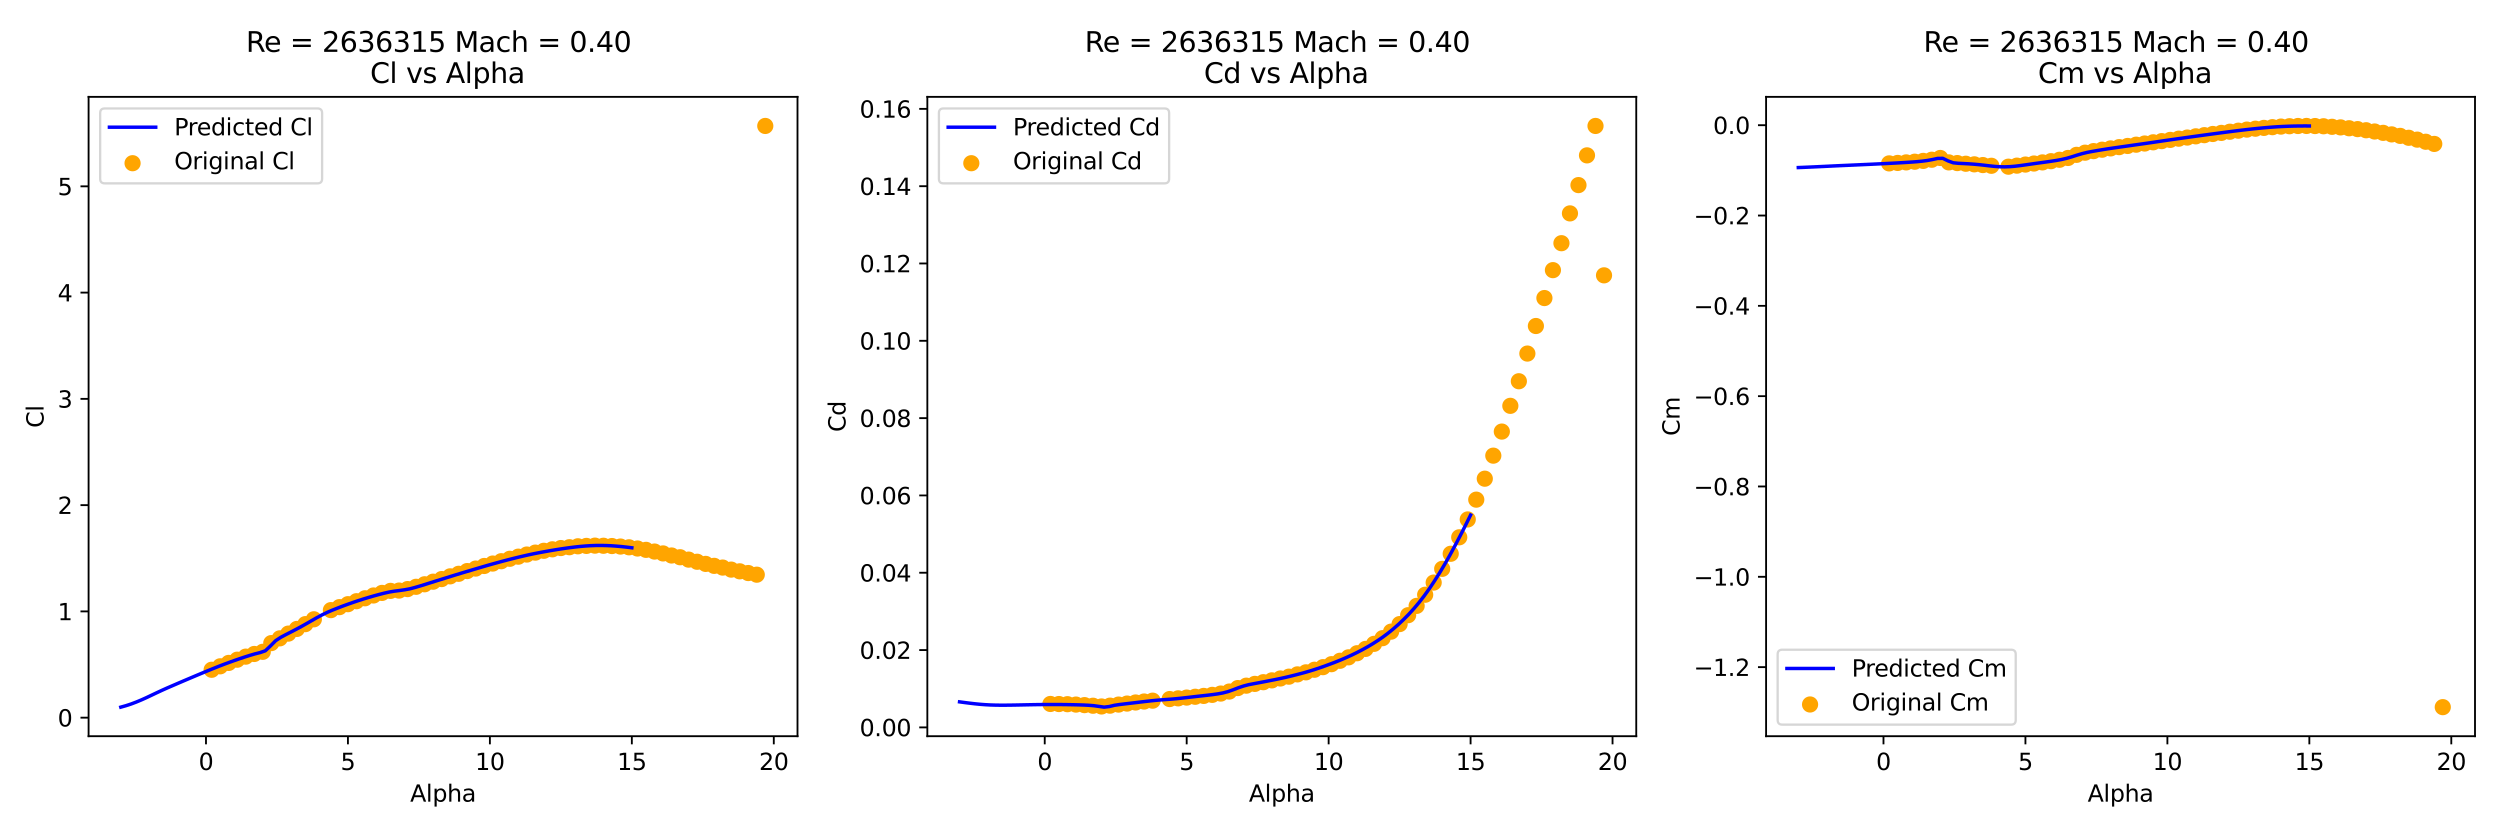 <?xml version="1.0" encoding="utf-8" standalone="no"?>
<!DOCTYPE svg PUBLIC "-//W3C//DTD SVG 1.1//EN"
  "http://www.w3.org/Graphics/SVG/1.1/DTD/svg11.dtd">
<svg xmlns:xlink="http://www.w3.org/1999/xlink" width="1080pt" height="360pt" viewBox="0 0 1080 360" xmlns="http://www.w3.org/2000/svg" version="1.1">
 <defs>
  <style type="text/css">*{stroke-linejoin: round; stroke-linecap: butt}</style>
 </defs>
 <g id="figure_1">
  <g id="patch_1">
   <path d="M 0 360 
L 1080 360 
L 1080 0 
L 0 0 
z
" style="fill: #ffffff"/>
  </g>
  <g id="axes_1">
   <g id="patch_2">
    <path d="M 38.27 318.04 
L 344.52 318.04 
L 344.52 41.856 
L 38.27 41.856 
z
" style="fill: #ffffff"/>
   </g>
   <g id="PathCollection_1">
    <defs>
     <path id="mca4be4ec92" d="M 0 3 
C 0.796 3 1.559 2.684 2.121 2.121 
C 2.684 1.559 3 0.796 3 0 
C 3 -0.796 2.684 -1.559 2.121 -2.121 
C 1.559 -2.684 0.796 -3 0 -3 
C -0.796 -3 -1.559 -2.684 -2.121 -2.121 
C -2.684 -1.559 -3 -0.796 -3 0 
C -3 0.796 -2.684 1.559 -2.121 2.121 
C -1.559 2.684 -0.796 3 0 3 
z
" style="stroke: #ffa500"/>
    </defs>
    <g clip-path="url(#p2ea9a171b8)">
     <use xlink:href="#mca4be4ec92" x="91.438" y="289.338" style="fill: #ffa500; stroke: #ffa500"/>
     <use xlink:href="#mca4be4ec92" x="95.117" y="287.846" style="fill: #ffa500; stroke: #ffa500"/>
     <use xlink:href="#mca4be4ec92" x="98.796" y="286.381" style="fill: #ffa500; stroke: #ffa500"/>
     <use xlink:href="#mca4be4ec92" x="102.476" y="284.99" style="fill: #ffa500; stroke: #ffa500"/>
     <use xlink:href="#mca4be4ec92" x="106.155" y="283.672" style="fill: #ffa500; stroke: #ffa500"/>
     <use xlink:href="#mca4be4ec92" x="109.835" y="282.515" style="fill: #ffa500; stroke: #ffa500"/>
     <use xlink:href="#mca4be4ec92" x="113.514" y="281.583" style="fill: #ffa500; stroke: #ffa500"/>
     <use xlink:href="#mca4be4ec92" x="117.193" y="277.823" style="fill: #ffa500; stroke: #ffa500"/>
     <use xlink:href="#mca4be4ec92" x="120.873" y="275.767" style="fill: #ffa500; stroke: #ffa500"/>
     <use xlink:href="#mca4be4ec92" x="124.552" y="273.719" style="fill: #ffa500; stroke: #ffa500"/>
     <use xlink:href="#mca4be4ec92" x="128.232" y="271.704" style="fill: #ffa500; stroke: #ffa500"/>
     <use xlink:href="#mca4be4ec92" x="131.911" y="269.628" style="fill: #ffa500; stroke: #ffa500"/>
     <use xlink:href="#mca4be4ec92" x="135.591" y="267.535" style="fill: #ffa500; stroke: #ffa500"/>
     <use xlink:href="#mca4be4ec92" x="142.949" y="263.577" style="fill: #ffa500; stroke: #ffa500"/>
     <use xlink:href="#mca4be4ec92" x="146.629" y="262.283" style="fill: #ffa500; stroke: #ffa500"/>
     <use xlink:href="#mca4be4ec92" x="150.308" y="261.006" style="fill: #ffa500; stroke: #ffa500"/>
     <use xlink:href="#mca4be4ec92" x="153.988" y="259.725" style="fill: #ffa500; stroke: #ffa500"/>
     <use xlink:href="#mca4be4ec92" x="157.667" y="258.454" style="fill: #ffa500; stroke: #ffa500"/>
     <use xlink:href="#mca4be4ec92" x="161.346" y="257.246" style="fill: #ffa500; stroke: #ffa500"/>
     <use xlink:href="#mca4be4ec92" x="165.026" y="256.14" style="fill: #ffa500; stroke: #ffa500"/>
     <use xlink:href="#mca4be4ec92" x="168.705" y="255.263" style="fill: #ffa500; stroke: #ffa500"/>
     <use xlink:href="#mca4be4ec92" x="172.385" y="255.125" style="fill: #ffa500; stroke: #ffa500"/>
     <use xlink:href="#mca4be4ec92" x="176.064" y="254.483" style="fill: #ffa500; stroke: #ffa500"/>
     <use xlink:href="#mca4be4ec92" x="179.744" y="253.5" style="fill: #ffa500; stroke: #ffa500"/>
     <use xlink:href="#mca4be4ec92" x="183.423" y="252.407" style="fill: #ffa500; stroke: #ffa500"/>
     <use xlink:href="#mca4be4ec92" x="187.102" y="251.292" style="fill: #ffa500; stroke: #ffa500"/>
     <use xlink:href="#mca4be4ec92" x="190.782" y="250.158" style="fill: #ffa500; stroke: #ffa500"/>
     <use xlink:href="#mca4be4ec92" x="194.461" y="248.982" style="fill: #ffa500; stroke: #ffa500"/>
     <use xlink:href="#mca4be4ec92" x="198.141" y="247.885" style="fill: #ffa500; stroke: #ffa500"/>
     <use xlink:href="#mca4be4ec92" x="201.82" y="246.705" style="fill: #ffa500; stroke: #ffa500"/>
     <use xlink:href="#mca4be4ec92" x="205.499" y="245.622" style="fill: #ffa500; stroke: #ffa500"/>
     <use xlink:href="#mca4be4ec92" x="209.179" y="244.502" style="fill: #ffa500; stroke: #ffa500"/>
     <use xlink:href="#mca4be4ec92" x="212.858" y="243.455" style="fill: #ffa500; stroke: #ffa500"/>
     <use xlink:href="#mca4be4ec92" x="216.538" y="242.445" style="fill: #ffa500; stroke: #ffa500"/>
     <use xlink:href="#mca4be4ec92" x="220.217" y="241.398" style="fill: #ffa500; stroke: #ffa500"/>
     <use xlink:href="#mca4be4ec92" x="223.897" y="240.48" style="fill: #ffa500; stroke: #ffa500"/>
     <use xlink:href="#mca4be4ec92" x="227.576" y="239.562" style="fill: #ffa500; stroke: #ffa500"/>
     <use xlink:href="#mca4be4ec92" x="231.255" y="238.731" style="fill: #ffa500; stroke: #ffa500"/>
     <use xlink:href="#mca4be4ec92" x="234.935" y="237.946" style="fill: #ffa500; stroke: #ffa500"/>
     <use xlink:href="#mca4be4ec92" x="238.614" y="237.303" style="fill: #ffa500; stroke: #ffa500"/>
     <use xlink:href="#mca4be4ec92" x="242.294" y="236.757" style="fill: #ffa500; stroke: #ffa500"/>
     <use xlink:href="#mca4be4ec92" x="245.973" y="236.398" style="fill: #ffa500; stroke: #ffa500"/>
     <use xlink:href="#mca4be4ec92" x="249.652" y="235.999" style="fill: #ffa500; stroke: #ffa500"/>
     <use xlink:href="#mca4be4ec92" x="253.332" y="235.834" style="fill: #ffa500; stroke: #ffa500"/>
     <use xlink:href="#mca4be4ec92" x="257.011" y="235.714" style="fill: #ffa500; stroke: #ffa500"/>
     <use xlink:href="#mca4be4ec92" x="260.691" y="235.769" style="fill: #ffa500; stroke: #ffa500"/>
     <use xlink:href="#mca4be4ec92" x="264.37" y="235.889" style="fill: #ffa500; stroke: #ffa500"/>
     <use xlink:href="#mca4be4ec92" x="268.049" y="236.109" style="fill: #ffa500; stroke: #ffa500"/>
     <use xlink:href="#mca4be4ec92" x="271.729" y="236.435" style="fill: #ffa500; stroke: #ffa500"/>
     <use xlink:href="#mca4be4ec92" x="275.408" y="236.954" style="fill: #ffa500; stroke: #ffa500"/>
     <use xlink:href="#mca4be4ec92" x="279.088" y="237.537" style="fill: #ffa500; stroke: #ffa500"/>
     <use xlink:href="#mca4be4ec92" x="282.767" y="238.272" style="fill: #ffa500; stroke: #ffa500"/>
     <use xlink:href="#mca4be4ec92" x="286.447" y="239.084" style="fill: #ffa500; stroke: #ffa500"/>
     <use xlink:href="#mca4be4ec92" x="290.126" y="239.975" style="fill: #ffa500; stroke: #ffa500"/>
     <use xlink:href="#mca4be4ec92" x="293.805" y="240.732" style="fill: #ffa500; stroke: #ffa500"/>
     <use xlink:href="#mca4be4ec92" x="297.485" y="241.756" style="fill: #ffa500; stroke: #ffa500"/>
     <use xlink:href="#mca4be4ec92" x="301.164" y="242.679" style="fill: #ffa500; stroke: #ffa500"/>
     <use xlink:href="#mca4be4ec92" x="304.844" y="243.606" style="fill: #ffa500; stroke: #ffa500"/>
     <use xlink:href="#mca4be4ec92" x="308.523" y="244.451" style="fill: #ffa500; stroke: #ffa500"/>
     <use xlink:href="#mca4be4ec92" x="312.202" y="245.19" style="fill: #ffa500; stroke: #ffa500"/>
     <use xlink:href="#mca4be4ec92" x="315.882" y="246.072" style="fill: #ffa500; stroke: #ffa500"/>
     <use xlink:href="#mca4be4ec92" x="319.561" y="246.811" style="fill: #ffa500; stroke: #ffa500"/>
     <use xlink:href="#mca4be4ec92" x="323.241" y="247.555" style="fill: #ffa500; stroke: #ffa500"/>
     <use xlink:href="#mca4be4ec92" x="326.92" y="248.262" style="fill: #ffa500; stroke: #ffa500"/>
     <use xlink:href="#mca4be4ec92" x="330.6" y="54.41" style="fill: #ffa500; stroke: #ffa500"/>
    </g>
   </g>
   <g id="matplotlib.axis_1">
    <g id="xtick_1">
     <g id="line2d_1">
      <defs>
       <path id="m47acf3aee3" d="M 0 0 
L 0 3.5 
" style="stroke: #000000; stroke-width: 0.8"/>
      </defs>
      <g>
       <use xlink:href="#m47acf3aee3" x="88.985" y="318.04" style="stroke: #000000; stroke-width: 0.8"/>
      </g>
     </g>
     <g id="text_1">
      <!-- 0 -->
      <g transform="translate(85.803 332.638) scale(0.1 -0.1)">
       <defs>
        <path id="DejaVuSans-30" d="M 2034 4250 
Q 1547 4250 1301 3770 
Q 1056 3291 1056 2328 
Q 1056 1369 1301 889 
Q 1547 409 2034 409 
Q 2525 409 2770 889 
Q 3016 1369 3016 2328 
Q 3016 3291 2770 3770 
Q 2525 4250 2034 4250 
z
M 2034 4750 
Q 2819 4750 3233 4129 
Q 3647 3509 3647 2328 
Q 3647 1150 3233 529 
Q 2819 -91 2034 -91 
Q 1250 -91 836 529 
Q 422 1150 422 2328 
Q 422 3509 836 4129 
Q 1250 4750 2034 4750 
z
" transform="scale(0.016)"/>
       </defs>
       <use xlink:href="#DejaVuSans-30"/>
      </g>
     </g>
    </g>
    <g id="xtick_2">
     <g id="line2d_2">
      <g>
       <use xlink:href="#m47acf3aee3" x="150.308" y="318.04" style="stroke: #000000; stroke-width: 0.8"/>
      </g>
     </g>
     <g id="text_2">
      <!-- 5 -->
      <g transform="translate(147.127 332.638) scale(0.1 -0.1)">
       <defs>
        <path id="DejaVuSans-35" d="M 691 4666 
L 3169 4666 
L 3169 4134 
L 1269 4134 
L 1269 2991 
Q 1406 3038 1543 3061 
Q 1681 3084 1819 3084 
Q 2600 3084 3056 2656 
Q 3513 2228 3513 1497 
Q 3513 744 3044 326 
Q 2575 -91 1722 -91 
Q 1428 -91 1123 -41 
Q 819 9 494 109 
L 494 744 
Q 775 591 1075 516 
Q 1375 441 1709 441 
Q 2250 441 2565 725 
Q 2881 1009 2881 1497 
Q 2881 1984 2565 2268 
Q 2250 2553 1709 2553 
Q 1456 2553 1204 2497 
Q 953 2441 691 2322 
L 691 4666 
z
" transform="scale(0.016)"/>
       </defs>
       <use xlink:href="#DejaVuSans-35"/>
      </g>
     </g>
    </g>
    <g id="xtick_3">
     <g id="line2d_3">
      <g>
       <use xlink:href="#m47acf3aee3" x="211.632" y="318.04" style="stroke: #000000; stroke-width: 0.8"/>
      </g>
     </g>
     <g id="text_3">
      <!-- 10 -->
      <g transform="translate(205.269 332.638) scale(0.1 -0.1)">
       <defs>
        <path id="DejaVuSans-31" d="M 794 531 
L 1825 531 
L 1825 4091 
L 703 3866 
L 703 4441 
L 1819 4666 
L 2450 4666 
L 2450 531 
L 3481 531 
L 3481 0 
L 794 0 
L 794 531 
z
" transform="scale(0.016)"/>
       </defs>
       <use xlink:href="#DejaVuSans-31"/>
       <use xlink:href="#DejaVuSans-30" x="63.623"/>
      </g>
     </g>
    </g>
    <g id="xtick_4">
     <g id="line2d_4">
      <g>
       <use xlink:href="#m47acf3aee3" x="272.955" y="318.04" style="stroke: #000000; stroke-width: 0.8"/>
      </g>
     </g>
     <g id="text_4">
      <!-- 15 -->
      <g transform="translate(266.593 332.638) scale(0.1 -0.1)">
       <use xlink:href="#DejaVuSans-31"/>
       <use xlink:href="#DejaVuSans-35" x="63.623"/>
      </g>
     </g>
    </g>
    <g id="xtick_5">
     <g id="line2d_5">
      <g>
       <use xlink:href="#m47acf3aee3" x="334.279" y="318.04" style="stroke: #000000; stroke-width: 0.8"/>
      </g>
     </g>
     <g id="text_5">
      <!-- 20 -->
      <g transform="translate(327.916 332.638) scale(0.1 -0.1)">
       <defs>
        <path id="DejaVuSans-32" d="M 1228 531 
L 3431 531 
L 3431 0 
L 469 0 
L 469 531 
Q 828 903 1448 1529 
Q 2069 2156 2228 2338 
Q 2531 2678 2651 2914 
Q 2772 3150 2772 3378 
Q 2772 3750 2511 3984 
Q 2250 4219 1831 4219 
Q 1534 4219 1204 4116 
Q 875 4013 500 3803 
L 500 4441 
Q 881 4594 1212 4672 
Q 1544 4750 1819 4750 
Q 2544 4750 2975 4387 
Q 3406 4025 3406 3419 
Q 3406 3131 3298 2873 
Q 3191 2616 2906 2266 
Q 2828 2175 2409 1742 
Q 1991 1309 1228 531 
z
" transform="scale(0.016)"/>
       </defs>
       <use xlink:href="#DejaVuSans-32"/>
       <use xlink:href="#DejaVuSans-30" x="63.623"/>
      </g>
     </g>
    </g>
    <g id="text_6">
     <!-- Alpha -->
     <g transform="translate(177.179 346.317) scale(0.1 -0.1)">
      <defs>
       <path id="DejaVuSans-41" d="M 2188 4044 
L 1331 1722 
L 3047 1722 
L 2188 4044 
z
M 1831 4666 
L 2547 4666 
L 4325 0 
L 3669 0 
L 3244 1197 
L 1141 1197 
L 716 0 
L 50 0 
L 1831 4666 
z
" transform="scale(0.016)"/>
       <path id="DejaVuSans-6c" d="M 603 4863 
L 1178 4863 
L 1178 0 
L 603 0 
L 603 4863 
z
" transform="scale(0.016)"/>
       <path id="DejaVuSans-70" d="M 1159 525 
L 1159 -1331 
L 581 -1331 
L 581 3500 
L 1159 3500 
L 1159 2969 
Q 1341 3281 1617 3432 
Q 1894 3584 2278 3584 
Q 2916 3584 3314 3078 
Q 3713 2572 3713 1747 
Q 3713 922 3314 415 
Q 2916 -91 2278 -91 
Q 1894 -91 1617 61 
Q 1341 213 1159 525 
z
M 3116 1747 
Q 3116 2381 2855 2742 
Q 2594 3103 2138 3103 
Q 1681 3103 1420 2742 
Q 1159 2381 1159 1747 
Q 1159 1113 1420 752 
Q 1681 391 2138 391 
Q 2594 391 2855 752 
Q 3116 1113 3116 1747 
z
" transform="scale(0.016)"/>
       <path id="DejaVuSans-68" d="M 3513 2113 
L 3513 0 
L 2938 0 
L 2938 2094 
Q 2938 2591 2744 2837 
Q 2550 3084 2163 3084 
Q 1697 3084 1428 2787 
Q 1159 2491 1159 1978 
L 1159 0 
L 581 0 
L 581 4863 
L 1159 4863 
L 1159 2956 
Q 1366 3272 1645 3428 
Q 1925 3584 2291 3584 
Q 2894 3584 3203 3211 
Q 3513 2838 3513 2113 
z
" transform="scale(0.016)"/>
       <path id="DejaVuSans-61" d="M 2194 1759 
Q 1497 1759 1228 1600 
Q 959 1441 959 1056 
Q 959 750 1161 570 
Q 1363 391 1709 391 
Q 2188 391 2477 730 
Q 2766 1069 2766 1631 
L 2766 1759 
L 2194 1759 
z
M 3341 1997 
L 3341 0 
L 2766 0 
L 2766 531 
Q 2569 213 2275 61 
Q 1981 -91 1556 -91 
Q 1019 -91 701 211 
Q 384 513 384 1019 
Q 384 1609 779 1909 
Q 1175 2209 1959 2209 
L 2766 2209 
L 2766 2266 
Q 2766 2663 2505 2880 
Q 2244 3097 1772 3097 
Q 1472 3097 1187 3025 
Q 903 2953 641 2809 
L 641 3341 
Q 956 3463 1253 3523 
Q 1550 3584 1831 3584 
Q 2591 3584 2966 3190 
Q 3341 2797 3341 1997 
z
" transform="scale(0.016)"/>
      </defs>
      <use xlink:href="#DejaVuSans-41"/>
      <use xlink:href="#DejaVuSans-6c" x="68.408"/>
      <use xlink:href="#DejaVuSans-70" x="96.191"/>
      <use xlink:href="#DejaVuSans-68" x="159.668"/>
      <use xlink:href="#DejaVuSans-61" x="223.047"/>
     </g>
    </g>
   </g>
   <g id="matplotlib.axis_2">
    <g id="ytick_1">
     <g id="line2d_6">
      <defs>
       <path id="m31b04348f0" d="M 0 0 
L -3.5 0 
" style="stroke: #000000; stroke-width: 0.8"/>
      </defs>
      <g>
       <use xlink:href="#m31b04348f0" x="38.27" y="310.043" style="stroke: #000000; stroke-width: 0.8"/>
      </g>
     </g>
     <g id="text_7">
      <!-- 0 -->
      <g transform="translate(24.907 313.842) scale(0.1 -0.1)">
       <use xlink:href="#DejaVuSans-30"/>
      </g>
     </g>
    </g>
    <g id="ytick_2">
     <g id="line2d_7">
      <g>
       <use xlink:href="#m31b04348f0" x="38.27" y="264.133" style="stroke: #000000; stroke-width: 0.8"/>
      </g>
     </g>
     <g id="text_8">
      <!-- 1 -->
      <g transform="translate(24.907 267.932) scale(0.1 -0.1)">
       <use xlink:href="#DejaVuSans-31"/>
      </g>
     </g>
    </g>
    <g id="ytick_3">
     <g id="line2d_8">
      <g>
       <use xlink:href="#m31b04348f0" x="38.27" y="218.223" style="stroke: #000000; stroke-width: 0.8"/>
      </g>
     </g>
     <g id="text_9">
      <!-- 2 -->
      <g transform="translate(24.907 222.022) scale(0.1 -0.1)">
       <use xlink:href="#DejaVuSans-32"/>
      </g>
     </g>
    </g>
    <g id="ytick_4">
     <g id="line2d_9">
      <g>
       <use xlink:href="#m31b04348f0" x="38.27" y="172.312" style="stroke: #000000; stroke-width: 0.8"/>
      </g>
     </g>
     <g id="text_10">
      <!-- 3 -->
      <g transform="translate(24.907 176.111) scale(0.1 -0.1)">
       <defs>
        <path id="DejaVuSans-33" d="M 2597 2516 
Q 3050 2419 3304 2112 
Q 3559 1806 3559 1356 
Q 3559 666 3084 287 
Q 2609 -91 1734 -91 
Q 1441 -91 1130 -33 
Q 819 25 488 141 
L 488 750 
Q 750 597 1062 519 
Q 1375 441 1716 441 
Q 2309 441 2620 675 
Q 2931 909 2931 1356 
Q 2931 1769 2642 2001 
Q 2353 2234 1838 2234 
L 1294 2234 
L 1294 2753 
L 1863 2753 
Q 2328 2753 2575 2939 
Q 2822 3125 2822 3475 
Q 2822 3834 2567 4026 
Q 2313 4219 1838 4219 
Q 1578 4219 1281 4162 
Q 984 4106 628 3988 
L 628 4550 
Q 988 4650 1302 4700 
Q 1616 4750 1894 4750 
Q 2613 4750 3031 4423 
Q 3450 4097 3450 3541 
Q 3450 3153 3228 2886 
Q 3006 2619 2597 2516 
z
" transform="scale(0.016)"/>
       </defs>
       <use xlink:href="#DejaVuSans-33"/>
      </g>
     </g>
    </g>
    <g id="ytick_5">
     <g id="line2d_10">
      <g>
       <use xlink:href="#m31b04348f0" x="38.27" y="126.402" style="stroke: #000000; stroke-width: 0.8"/>
      </g>
     </g>
     <g id="text_11">
      <!-- 4 -->
      <g transform="translate(24.907 130.201) scale(0.1 -0.1)">
       <defs>
        <path id="DejaVuSans-34" d="M 2419 4116 
L 825 1625 
L 2419 1625 
L 2419 4116 
z
M 2253 4666 
L 3047 4666 
L 3047 1625 
L 3713 1625 
L 3713 1100 
L 3047 1100 
L 3047 0 
L 2419 0 
L 2419 1100 
L 313 1100 
L 313 1709 
L 2253 4666 
z
" transform="scale(0.016)"/>
       </defs>
       <use xlink:href="#DejaVuSans-34"/>
      </g>
     </g>
    </g>
    <g id="ytick_6">
     <g id="line2d_11">
      <g>
       <use xlink:href="#m31b04348f0" x="38.27" y="80.491" style="stroke: #000000; stroke-width: 0.8"/>
      </g>
     </g>
     <g id="text_12">
      <!-- 5 -->
      <g transform="translate(24.907 84.291) scale(0.1 -0.1)">
       <use xlink:href="#DejaVuSans-35"/>
      </g>
     </g>
    </g>
    <g id="text_13">
     <!-- Cl -->
     <g transform="translate(18.828 184.828) rotate(-90) scale(0.1 -0.1)">
      <defs>
       <path id="DejaVuSans-43" d="M 4122 4306 
L 4122 3641 
Q 3803 3938 3442 4084 
Q 3081 4231 2675 4231 
Q 1875 4231 1450 3742 
Q 1025 3253 1025 2328 
Q 1025 1406 1450 917 
Q 1875 428 2675 428 
Q 3081 428 3442 575 
Q 3803 722 4122 1019 
L 4122 359 
Q 3791 134 3420 21 
Q 3050 -91 2638 -91 
Q 1578 -91 968 557 
Q 359 1206 359 2328 
Q 359 3453 968 4101 
Q 1578 4750 2638 4750 
Q 3056 4750 3426 4639 
Q 3797 4528 4122 4306 
z
" transform="scale(0.016)"/>
      </defs>
      <use xlink:href="#DejaVuSans-43"/>
      <use xlink:href="#DejaVuSans-6c" x="69.824"/>
     </g>
    </g>
   </g>
   <g id="line2d_12">
    <path d="M 52.19 305.486 
L 54.42 304.855 
L 56.65 304.123 
L 58.88 303.278 
L 61.11 302.348 
L 63.34 301.344 
L 65.57 300.286 
L 67.8 299.227 
L 70.03 298.189 
L 72.26 297.189 
L 74.49 296.228 
L 76.72 295.263 
L 78.95 294.308 
L 81.18 293.359 
L 83.41 292.413 
L 85.64 291.473 
L 87.87 290.54 
L 90.1 289.62 
L 92.33 288.716 
L 94.559 287.828 
L 96.789 286.972 
L 99.019 286.15 
L 101.249 285.35 
L 103.479 284.574 
L 105.709 283.831 
L 107.939 283.122 
L 110.169 282.468 
L 112.399 281.906 
L 114.629 281.135 
L 116.859 279.028 
L 119.089 276.769 
L 121.319 275.31 
L 123.549 274.117 
L 125.779 272.98 
L 128.009 271.824 
L 130.239 270.621 
L 132.469 269.366 
L 134.699 268.084 
L 136.929 266.805 
L 139.158 265.612 
L 141.388 264.53 
L 143.618 263.573 
L 145.848 262.69 
L 148.078 261.828 
L 150.308 261.019 
L 152.538 260.235 
L 154.768 259.481 
L 156.998 258.768 
L 159.228 258.093 
L 161.458 257.443 
L 163.688 256.835 
L 165.918 256.261 
L 168.148 255.761 
L 170.378 255.386 
L 172.608 255.098 
L 174.838 254.78 
L 177.068 254.37 
L 179.298 253.778 
L 181.527 253.128 
L 183.757 252.442 
L 185.987 251.729 
L 188.217 251.029 
L 190.447 250.337 
L 192.677 249.641 
L 194.907 248.947 
L 197.137 248.256 
L 199.367 247.577 
L 201.597 246.913 
L 203.827 246.248 
L 206.057 245.585 
L 208.287 244.926 
L 210.517 244.273 
L 212.747 243.643 
L 214.977 243.03 
L 217.207 242.427 
L 219.437 241.839 
L 221.667 241.269 
L 223.897 240.72 
L 226.126 240.193 
L 228.356 239.689 
L 230.586 239.212 
L 232.816 238.778 
L 235.046 238.361 
L 237.276 237.961 
L 239.506 237.581 
L 241.736 237.224 
L 243.966 236.89 
L 246.196 236.581 
L 248.426 236.304 
L 250.656 236.066 
L 252.886 235.874 
L 255.116 235.733 
L 257.346 235.651 
L 259.576 235.633 
L 261.806 235.674 
L 264.036 235.773 
L 266.266 235.924 
L 268.495 236.124 
L 270.725 236.365 
L 272.955 236.643 
" clip-path="url(#p2ea9a171b8)" style="fill: none; stroke: #0000ff; stroke-width: 1.5; stroke-linecap: square"/>
   </g>
   <g id="patch_3">
    <path d="M 38.27 318.04 
L 38.27 41.856 
" style="fill: none; stroke: #000000; stroke-width: 0.8; stroke-linejoin: miter; stroke-linecap: square"/>
   </g>
   <g id="patch_4">
    <path d="M 344.52 318.04 
L 344.52 41.856 
" style="fill: none; stroke: #000000; stroke-width: 0.8; stroke-linejoin: miter; stroke-linecap: square"/>
   </g>
   <g id="patch_5">
    <path d="M 38.27 318.04 
L 344.52 318.04 
" style="fill: none; stroke: #000000; stroke-width: 0.8; stroke-linejoin: miter; stroke-linecap: square"/>
   </g>
   <g id="patch_6">
    <path d="M 38.27 41.856 
L 344.52 41.856 
" style="fill: none; stroke: #000000; stroke-width: 0.8; stroke-linejoin: miter; stroke-linecap: square"/>
   </g>
   <g id="text_14">
    <!-- Re = 2636315 Mach = 0.40  -->
    <g transform="translate(106.27 22.419) scale(0.12 -0.12)">
     <defs>
      <path id="DejaVuSans-52" d="M 2841 2188 
Q 3044 2119 3236 1894 
Q 3428 1669 3622 1275 
L 4263 0 
L 3584 0 
L 2988 1197 
Q 2756 1666 2539 1819 
Q 2322 1972 1947 1972 
L 1259 1972 
L 1259 0 
L 628 0 
L 628 4666 
L 2053 4666 
Q 2853 4666 3247 4331 
Q 3641 3997 3641 3322 
Q 3641 2881 3436 2590 
Q 3231 2300 2841 2188 
z
M 1259 4147 
L 1259 2491 
L 2053 2491 
Q 2509 2491 2742 2702 
Q 2975 2913 2975 3322 
Q 2975 3731 2742 3939 
Q 2509 4147 2053 4147 
L 1259 4147 
z
" transform="scale(0.016)"/>
      <path id="DejaVuSans-65" d="M 3597 1894 
L 3597 1613 
L 953 1613 
Q 991 1019 1311 708 
Q 1631 397 2203 397 
Q 2534 397 2845 478 
Q 3156 559 3463 722 
L 3463 178 
Q 3153 47 2828 -22 
Q 2503 -91 2169 -91 
Q 1331 -91 842 396 
Q 353 884 353 1716 
Q 353 2575 817 3079 
Q 1281 3584 2069 3584 
Q 2775 3584 3186 3129 
Q 3597 2675 3597 1894 
z
M 3022 2063 
Q 3016 2534 2758 2815 
Q 2500 3097 2075 3097 
Q 1594 3097 1305 2825 
Q 1016 2553 972 2059 
L 3022 2063 
z
" transform="scale(0.016)"/>
      <path id="DejaVuSans-20" transform="scale(0.016)"/>
      <path id="DejaVuSans-3d" d="M 678 2906 
L 4684 2906 
L 4684 2381 
L 678 2381 
L 678 2906 
z
M 678 1631 
L 4684 1631 
L 4684 1100 
L 678 1100 
L 678 1631 
z
" transform="scale(0.016)"/>
      <path id="DejaVuSans-36" d="M 2113 2584 
Q 1688 2584 1439 2293 
Q 1191 2003 1191 1497 
Q 1191 994 1439 701 
Q 1688 409 2113 409 
Q 2538 409 2786 701 
Q 3034 994 3034 1497 
Q 3034 2003 2786 2293 
Q 2538 2584 2113 2584 
z
M 3366 4563 
L 3366 3988 
Q 3128 4100 2886 4159 
Q 2644 4219 2406 4219 
Q 1781 4219 1451 3797 
Q 1122 3375 1075 2522 
Q 1259 2794 1537 2939 
Q 1816 3084 2150 3084 
Q 2853 3084 3261 2657 
Q 3669 2231 3669 1497 
Q 3669 778 3244 343 
Q 2819 -91 2113 -91 
Q 1303 -91 875 529 
Q 447 1150 447 2328 
Q 447 3434 972 4092 
Q 1497 4750 2381 4750 
Q 2619 4750 2861 4703 
Q 3103 4656 3366 4563 
z
" transform="scale(0.016)"/>
      <path id="DejaVuSans-4d" d="M 628 4666 
L 1569 4666 
L 2759 1491 
L 3956 4666 
L 4897 4666 
L 4897 0 
L 4281 0 
L 4281 4097 
L 3078 897 
L 2444 897 
L 1241 4097 
L 1241 0 
L 628 0 
L 628 4666 
z
" transform="scale(0.016)"/>
      <path id="DejaVuSans-63" d="M 3122 3366 
L 3122 2828 
Q 2878 2963 2633 3030 
Q 2388 3097 2138 3097 
Q 1578 3097 1268 2742 
Q 959 2388 959 1747 
Q 959 1106 1268 751 
Q 1578 397 2138 397 
Q 2388 397 2633 464 
Q 2878 531 3122 666 
L 3122 134 
Q 2881 22 2623 -34 
Q 2366 -91 2075 -91 
Q 1284 -91 818 406 
Q 353 903 353 1747 
Q 353 2603 823 3093 
Q 1294 3584 2113 3584 
Q 2378 3584 2631 3529 
Q 2884 3475 3122 3366 
z
" transform="scale(0.016)"/>
      <path id="DejaVuSans-2e" d="M 684 794 
L 1344 794 
L 1344 0 
L 684 0 
L 684 794 
z
" transform="scale(0.016)"/>
     </defs>
     <use xlink:href="#DejaVuSans-52"/>
     <use xlink:href="#DejaVuSans-65" x="64.982"/>
     <use xlink:href="#DejaVuSans-20" x="126.506"/>
     <use xlink:href="#DejaVuSans-3d" x="158.293"/>
     <use xlink:href="#DejaVuSans-20" x="242.082"/>
     <use xlink:href="#DejaVuSans-32" x="273.869"/>
     <use xlink:href="#DejaVuSans-36" x="337.492"/>
     <use xlink:href="#DejaVuSans-33" x="401.115"/>
     <use xlink:href="#DejaVuSans-36" x="464.738"/>
     <use xlink:href="#DejaVuSans-33" x="528.361"/>
     <use xlink:href="#DejaVuSans-31" x="591.984"/>
     <use xlink:href="#DejaVuSans-35" x="655.607"/>
     <use xlink:href="#DejaVuSans-20" x="719.23"/>
     <use xlink:href="#DejaVuSans-4d" x="751.018"/>
     <use xlink:href="#DejaVuSans-61" x="837.297"/>
     <use xlink:href="#DejaVuSans-63" x="898.576"/>
     <use xlink:href="#DejaVuSans-68" x="953.557"/>
     <use xlink:href="#DejaVuSans-20" x="1016.936"/>
     <use xlink:href="#DejaVuSans-3d" x="1048.723"/>
     <use xlink:href="#DejaVuSans-20" x="1132.512"/>
     <use xlink:href="#DejaVuSans-30" x="1164.299"/>
     <use xlink:href="#DejaVuSans-2e" x="1227.922"/>
     <use xlink:href="#DejaVuSans-34" x="1259.709"/>
     <use xlink:href="#DejaVuSans-30" x="1323.332"/>
     <use xlink:href="#DejaVuSans-20" x="1386.955"/>
    </g>
    <!--  Cl vs Alpha -->
    <g transform="translate(156.081 35.856) scale(0.12 -0.12)">
     <defs>
      <path id="DejaVuSans-76" d="M 191 3500 
L 800 3500 
L 1894 563 
L 2988 3500 
L 3597 3500 
L 2284 0 
L 1503 0 
L 191 3500 
z
" transform="scale(0.016)"/>
      <path id="DejaVuSans-73" d="M 2834 3397 
L 2834 2853 
Q 2591 2978 2328 3040 
Q 2066 3103 1784 3103 
Q 1356 3103 1142 2972 
Q 928 2841 928 2578 
Q 928 2378 1081 2264 
Q 1234 2150 1697 2047 
L 1894 2003 
Q 2506 1872 2764 1633 
Q 3022 1394 3022 966 
Q 3022 478 2636 193 
Q 2250 -91 1575 -91 
Q 1294 -91 989 -36 
Q 684 19 347 128 
L 347 722 
Q 666 556 975 473 
Q 1284 391 1588 391 
Q 1994 391 2212 530 
Q 2431 669 2431 922 
Q 2431 1156 2273 1281 
Q 2116 1406 1581 1522 
L 1381 1569 
Q 847 1681 609 1914 
Q 372 2147 372 2553 
Q 372 3047 722 3315 
Q 1072 3584 1716 3584 
Q 2034 3584 2315 3537 
Q 2597 3491 2834 3397 
z
" transform="scale(0.016)"/>
     </defs>
     <use xlink:href="#DejaVuSans-20"/>
     <use xlink:href="#DejaVuSans-43" x="31.787"/>
     <use xlink:href="#DejaVuSans-6c" x="101.611"/>
     <use xlink:href="#DejaVuSans-20" x="129.395"/>
     <use xlink:href="#DejaVuSans-76" x="161.182"/>
     <use xlink:href="#DejaVuSans-73" x="220.361"/>
     <use xlink:href="#DejaVuSans-20" x="272.461"/>
     <use xlink:href="#DejaVuSans-41" x="304.248"/>
     <use xlink:href="#DejaVuSans-6c" x="372.656"/>
     <use xlink:href="#DejaVuSans-70" x="400.439"/>
     <use xlink:href="#DejaVuSans-68" x="463.916"/>
     <use xlink:href="#DejaVuSans-61" x="527.295"/>
    </g>
   </g>
   <g id="legend_1">
    <g id="patch_7">
     <path d="M 45.27 79.212 
L 137.15 79.212 
Q 139.15 79.212 139.15 77.212 
L 139.15 48.856 
Q 139.15 46.856 137.15 46.856 
L 45.27 46.856 
Q 43.27 46.856 43.27 48.856 
L 43.27 77.212 
Q 43.27 79.212 45.27 79.212 
z
" style="fill: #ffffff; opacity: 0.8; stroke: #cccccc; stroke-linejoin: miter"/>
    </g>
    <g id="line2d_13">
     <path d="M 47.27 54.954 
L 57.27 54.954 
L 67.27 54.954 
" style="fill: none; stroke: #0000ff; stroke-width: 1.5; stroke-linecap: square"/>
    </g>
    <g id="text_15">
     <!-- Predicted Cl -->
     <g transform="translate(75.27 58.454) scale(0.1 -0.1)">
      <defs>
       <path id="DejaVuSans-50" d="M 1259 4147 
L 1259 2394 
L 2053 2394 
Q 2494 2394 2734 2622 
Q 2975 2850 2975 3272 
Q 2975 3691 2734 3919 
Q 2494 4147 2053 4147 
L 1259 4147 
z
M 628 4666 
L 2053 4666 
Q 2838 4666 3239 4311 
Q 3641 3956 3641 3272 
Q 3641 2581 3239 2228 
Q 2838 1875 2053 1875 
L 1259 1875 
L 1259 0 
L 628 0 
L 628 4666 
z
" transform="scale(0.016)"/>
       <path id="DejaVuSans-72" d="M 2631 2963 
Q 2534 3019 2420 3045 
Q 2306 3072 2169 3072 
Q 1681 3072 1420 2755 
Q 1159 2438 1159 1844 
L 1159 0 
L 581 0 
L 581 3500 
L 1159 3500 
L 1159 2956 
Q 1341 3275 1631 3429 
Q 1922 3584 2338 3584 
Q 2397 3584 2469 3576 
Q 2541 3569 2628 3553 
L 2631 2963 
z
" transform="scale(0.016)"/>
       <path id="DejaVuSans-64" d="M 2906 2969 
L 2906 4863 
L 3481 4863 
L 3481 0 
L 2906 0 
L 2906 525 
Q 2725 213 2448 61 
Q 2172 -91 1784 -91 
Q 1150 -91 751 415 
Q 353 922 353 1747 
Q 353 2572 751 3078 
Q 1150 3584 1784 3584 
Q 2172 3584 2448 3432 
Q 2725 3281 2906 2969 
z
M 947 1747 
Q 947 1113 1208 752 
Q 1469 391 1925 391 
Q 2381 391 2643 752 
Q 2906 1113 2906 1747 
Q 2906 2381 2643 2742 
Q 2381 3103 1925 3103 
Q 1469 3103 1208 2742 
Q 947 2381 947 1747 
z
" transform="scale(0.016)"/>
       <path id="DejaVuSans-69" d="M 603 3500 
L 1178 3500 
L 1178 0 
L 603 0 
L 603 3500 
z
M 603 4863 
L 1178 4863 
L 1178 4134 
L 603 4134 
L 603 4863 
z
" transform="scale(0.016)"/>
       <path id="DejaVuSans-74" d="M 1172 4494 
L 1172 3500 
L 2356 3500 
L 2356 3053 
L 1172 3053 
L 1172 1153 
Q 1172 725 1289 603 
Q 1406 481 1766 481 
L 2356 481 
L 2356 0 
L 1766 0 
Q 1100 0 847 248 
Q 594 497 594 1153 
L 594 3053 
L 172 3053 
L 172 3500 
L 594 3500 
L 594 4494 
L 1172 4494 
z
" transform="scale(0.016)"/>
      </defs>
      <use xlink:href="#DejaVuSans-50"/>
      <use xlink:href="#DejaVuSans-72" x="58.553"/>
      <use xlink:href="#DejaVuSans-65" x="97.416"/>
      <use xlink:href="#DejaVuSans-64" x="158.939"/>
      <use xlink:href="#DejaVuSans-69" x="222.416"/>
      <use xlink:href="#DejaVuSans-63" x="250.199"/>
      <use xlink:href="#DejaVuSans-74" x="305.18"/>
      <use xlink:href="#DejaVuSans-65" x="344.389"/>
      <use xlink:href="#DejaVuSans-64" x="405.912"/>
      <use xlink:href="#DejaVuSans-20" x="469.389"/>
      <use xlink:href="#DejaVuSans-43" x="501.176"/>
      <use xlink:href="#DejaVuSans-6c" x="571"/>
     </g>
    </g>
    <g id="PathCollection_2">
     <g>
      <use xlink:href="#mca4be4ec92" x="57.27" y="70.508" style="fill: #ffa500; stroke: #ffa500"/>
     </g>
    </g>
    <g id="text_16">
     <!-- Original Cl -->
     <g transform="translate(75.27 73.133) scale(0.1 -0.1)">
      <defs>
       <path id="DejaVuSans-4f" d="M 2522 4238 
Q 1834 4238 1429 3725 
Q 1025 3213 1025 2328 
Q 1025 1447 1429 934 
Q 1834 422 2522 422 
Q 3209 422 3611 934 
Q 4013 1447 4013 2328 
Q 4013 3213 3611 3725 
Q 3209 4238 2522 4238 
z
M 2522 4750 
Q 3503 4750 4090 4092 
Q 4678 3434 4678 2328 
Q 4678 1225 4090 567 
Q 3503 -91 2522 -91 
Q 1538 -91 948 565 
Q 359 1222 359 2328 
Q 359 3434 948 4092 
Q 1538 4750 2522 4750 
z
" transform="scale(0.016)"/>
       <path id="DejaVuSans-67" d="M 2906 1791 
Q 2906 2416 2648 2759 
Q 2391 3103 1925 3103 
Q 1463 3103 1205 2759 
Q 947 2416 947 1791 
Q 947 1169 1205 825 
Q 1463 481 1925 481 
Q 2391 481 2648 825 
Q 2906 1169 2906 1791 
z
M 3481 434 
Q 3481 -459 3084 -895 
Q 2688 -1331 1869 -1331 
Q 1566 -1331 1297 -1286 
Q 1028 -1241 775 -1147 
L 775 -588 
Q 1028 -725 1275 -790 
Q 1522 -856 1778 -856 
Q 2344 -856 2625 -561 
Q 2906 -266 2906 331 
L 2906 616 
Q 2728 306 2450 153 
Q 2172 0 1784 0 
Q 1141 0 747 490 
Q 353 981 353 1791 
Q 353 2603 747 3093 
Q 1141 3584 1784 3584 
Q 2172 3584 2450 3431 
Q 2728 3278 2906 2969 
L 2906 3500 
L 3481 3500 
L 3481 434 
z
" transform="scale(0.016)"/>
       <path id="DejaVuSans-6e" d="M 3513 2113 
L 3513 0 
L 2938 0 
L 2938 2094 
Q 2938 2591 2744 2837 
Q 2550 3084 2163 3084 
Q 1697 3084 1428 2787 
Q 1159 2491 1159 1978 
L 1159 0 
L 581 0 
L 581 3500 
L 1159 3500 
L 1159 2956 
Q 1366 3272 1645 3428 
Q 1925 3584 2291 3584 
Q 2894 3584 3203 3211 
Q 3513 2838 3513 2113 
z
" transform="scale(0.016)"/>
      </defs>
      <use xlink:href="#DejaVuSans-4f"/>
      <use xlink:href="#DejaVuSans-72" x="78.711"/>
      <use xlink:href="#DejaVuSans-69" x="119.824"/>
      <use xlink:href="#DejaVuSans-67" x="147.607"/>
      <use xlink:href="#DejaVuSans-69" x="211.084"/>
      <use xlink:href="#DejaVuSans-6e" x="238.867"/>
      <use xlink:href="#DejaVuSans-61" x="302.246"/>
      <use xlink:href="#DejaVuSans-6c" x="363.525"/>
      <use xlink:href="#DejaVuSans-20" x="391.309"/>
      <use xlink:href="#DejaVuSans-43" x="423.096"/>
      <use xlink:href="#DejaVuSans-6c" x="492.92"/>
     </g>
    </g>
   </g>
  </g>
  <g id="axes_2">
   <g id="patch_8">
    <path d="M 400.61 318.04 
L 706.86 318.04 
L 706.86 41.856 
L 400.61 41.856 
z
" style="fill: #ffffff"/>
   </g>
   <g id="PathCollection_3">
    <g clip-path="url(#pe73d78f2a4)">
     <use xlink:href="#mca4be4ec92" x="453.778" y="304.11" style="fill: #ffa500; stroke: #ffa500"/>
     <use xlink:href="#mca4be4ec92" x="457.457" y="304.143" style="fill: #ffa500; stroke: #ffa500"/>
     <use xlink:href="#mca4be4ec92" x="461.136" y="304.21" style="fill: #ffa500; stroke: #ffa500"/>
     <use xlink:href="#mca4be4ec92" x="464.816" y="304.377" style="fill: #ffa500; stroke: #ffa500"/>
     <use xlink:href="#mca4be4ec92" x="468.495" y="304.611" style="fill: #ffa500; stroke: #ffa500"/>
     <use xlink:href="#mca4be4ec92" x="472.175" y="304.878" style="fill: #ffa500; stroke: #ffa500"/>
     <use xlink:href="#mca4be4ec92" x="475.854" y="305.195" style="fill: #ffa500; stroke: #ffa500"/>
     <use xlink:href="#mca4be4ec92" x="479.533" y="304.844" style="fill: #ffa500; stroke: #ffa500"/>
     <use xlink:href="#mca4be4ec92" x="483.213" y="304.377" style="fill: #ffa500; stroke: #ffa500"/>
     <use xlink:href="#mca4be4ec92" x="486.892" y="303.943" style="fill: #ffa500; stroke: #ffa500"/>
     <use xlink:href="#mca4be4ec92" x="490.572" y="303.475" style="fill: #ffa500; stroke: #ffa500"/>
     <use xlink:href="#mca4be4ec92" x="494.251" y="303.058" style="fill: #ffa500; stroke: #ffa500"/>
     <use xlink:href="#mca4be4ec92" x="497.931" y="302.69" style="fill: #ffa500; stroke: #ffa500"/>
     <use xlink:href="#mca4be4ec92" x="505.289" y="301.989" style="fill: #ffa500; stroke: #ffa500"/>
     <use xlink:href="#mca4be4ec92" x="508.969" y="301.688" style="fill: #ffa500; stroke: #ffa500"/>
     <use xlink:href="#mca4be4ec92" x="512.648" y="301.354" style="fill: #ffa500; stroke: #ffa500"/>
     <use xlink:href="#mca4be4ec92" x="516.328" y="301.003" style="fill: #ffa500; stroke: #ffa500"/>
     <use xlink:href="#mca4be4ec92" x="520.007" y="300.636" style="fill: #ffa500; stroke: #ffa500"/>
     <use xlink:href="#mca4be4ec92" x="523.686" y="300.185" style="fill: #ffa500; stroke: #ffa500"/>
     <use xlink:href="#mca4be4ec92" x="527.366" y="299.617" style="fill: #ffa500; stroke: #ffa500"/>
     <use xlink:href="#mca4be4ec92" x="531.045" y="298.749" style="fill: #ffa500; stroke: #ffa500"/>
     <use xlink:href="#mca4be4ec92" x="534.725" y="297.246" style="fill: #ffa500; stroke: #ffa500"/>
     <use xlink:href="#mca4be4ec92" x="538.404" y="296.21" style="fill: #ffa500; stroke: #ffa500"/>
     <use xlink:href="#mca4be4ec92" x="542.084" y="295.442" style="fill: #ffa500; stroke: #ffa500"/>
     <use xlink:href="#mca4be4ec92" x="545.763" y="294.707" style="fill: #ffa500; stroke: #ffa500"/>
     <use xlink:href="#mca4be4ec92" x="549.442" y="293.923" style="fill: #ffa500; stroke: #ffa500"/>
     <use xlink:href="#mca4be4ec92" x="553.122" y="293.104" style="fill: #ffa500; stroke: #ffa500"/>
     <use xlink:href="#mca4be4ec92" x="556.801" y="292.319" style="fill: #ffa500; stroke: #ffa500"/>
     <use xlink:href="#mca4be4ec92" x="560.481" y="291.334" style="fill: #ffa500; stroke: #ffa500"/>
     <use xlink:href="#mca4be4ec92" x="564.16" y="290.449" style="fill: #ffa500; stroke: #ffa500"/>
     <use xlink:href="#mca4be4ec92" x="567.839" y="289.33" style="fill: #ffa500; stroke: #ffa500"/>
     <use xlink:href="#mca4be4ec92" x="571.519" y="288.211" style="fill: #ffa500; stroke: #ffa500"/>
     <use xlink:href="#mca4be4ec92" x="575.198" y="286.925" style="fill: #ffa500; stroke: #ffa500"/>
     <use xlink:href="#mca4be4ec92" x="578.878" y="285.456" style="fill: #ffa500; stroke: #ffa500"/>
     <use xlink:href="#mca4be4ec92" x="582.557" y="283.969" style="fill: #ffa500; stroke: #ffa500"/>
     <use xlink:href="#mca4be4ec92" x="586.237" y="282.199" style="fill: #ffa500; stroke: #ffa500"/>
     <use xlink:href="#mca4be4ec92" x="589.916" y="280.329" style="fill: #ffa500; stroke: #ffa500"/>
     <use xlink:href="#mca4be4ec92" x="593.595" y="278.141" style="fill: #ffa500; stroke: #ffa500"/>
     <use xlink:href="#mca4be4ec92" x="597.275" y="275.686" style="fill: #ffa500; stroke: #ffa500"/>
     <use xlink:href="#mca4be4ec92" x="600.954" y="272.864" style="fill: #ffa500; stroke: #ffa500"/>
     <use xlink:href="#mca4be4ec92" x="604.634" y="269.607" style="fill: #ffa500; stroke: #ffa500"/>
     <use xlink:href="#mca4be4ec92" x="608.313" y="265.766" style="fill: #ffa500; stroke: #ffa500"/>
     <use xlink:href="#mca4be4ec92" x="611.992" y="261.741" style="fill: #ffa500; stroke: #ffa500"/>
     <use xlink:href="#mca4be4ec92" x="615.672" y="256.932" style="fill: #ffa500; stroke: #ffa500"/>
     <use xlink:href="#mca4be4ec92" x="619.351" y="251.671" style="fill: #ffa500; stroke: #ffa500"/>
     <use xlink:href="#mca4be4ec92" x="623.031" y="245.743" style="fill: #ffa500; stroke: #ffa500"/>
     <use xlink:href="#mca4be4ec92" x="626.71" y="239.23" style="fill: #ffa500; stroke: #ffa500"/>
     <use xlink:href="#mca4be4ec92" x="630.389" y="232.116" style="fill: #ffa500; stroke: #ffa500"/>
     <use xlink:href="#mca4be4ec92" x="634.069" y="224.4" style="fill: #ffa500; stroke: #ffa500"/>
     <use xlink:href="#mca4be4ec92" x="637.748" y="215.85" style="fill: #ffa500; stroke: #ffa500"/>
     <use xlink:href="#mca4be4ec92" x="641.428" y="206.798" style="fill: #ffa500; stroke: #ffa500"/>
     <use xlink:href="#mca4be4ec92" x="645.107" y="196.845" style="fill: #ffa500; stroke: #ffa500"/>
     <use xlink:href="#mca4be4ec92" x="648.787" y="186.441" style="fill: #ffa500; stroke: #ffa500"/>
     <use xlink:href="#mca4be4ec92" x="652.466" y="175.318" style="fill: #ffa500; stroke: #ffa500"/>
     <use xlink:href="#mca4be4ec92" x="656.145" y="164.697" style="fill: #ffa500; stroke: #ffa500"/>
     <use xlink:href="#mca4be4ec92" x="659.825" y="152.74" style="fill: #ffa500; stroke: #ffa500"/>
     <use xlink:href="#mca4be4ec92" x="663.504" y="140.833" style="fill: #ffa500; stroke: #ffa500"/>
     <use xlink:href="#mca4be4ec92" x="667.184" y="128.759" style="fill: #ffa500; stroke: #ffa500"/>
     <use xlink:href="#mca4be4ec92" x="670.863" y="116.701" style="fill: #ffa500; stroke: #ffa500"/>
     <use xlink:href="#mca4be4ec92" x="674.542" y="105.061" style="fill: #ffa500; stroke: #ffa500"/>
     <use xlink:href="#mca4be4ec92" x="678.222" y="92.185" style="fill: #ffa500; stroke: #ffa500"/>
     <use xlink:href="#mca4be4ec92" x="681.901" y="79.961" style="fill: #ffa500; stroke: #ffa500"/>
     <use xlink:href="#mca4be4ec92" x="685.581" y="67.119" style="fill: #ffa500; stroke: #ffa500"/>
     <use xlink:href="#mca4be4ec92" x="689.26" y="54.41" style="fill: #ffa500; stroke: #ffa500"/>
     <use xlink:href="#mca4be4ec92" x="692.94" y="118.946" style="fill: #ffa500; stroke: #ffa500"/>
    </g>
   </g>
   <g id="matplotlib.axis_3">
    <g id="xtick_6">
     <g id="line2d_14">
      <g>
       <use xlink:href="#m47acf3aee3" x="451.325" y="318.04" style="stroke: #000000; stroke-width: 0.8"/>
      </g>
     </g>
     <g id="text_17">
      <!-- 0 -->
      <g transform="translate(448.143 332.638) scale(0.1 -0.1)">
       <use xlink:href="#DejaVuSans-30"/>
      </g>
     </g>
    </g>
    <g id="xtick_7">
     <g id="line2d_15">
      <g>
       <use xlink:href="#m47acf3aee3" x="512.648" y="318.04" style="stroke: #000000; stroke-width: 0.8"/>
      </g>
     </g>
     <g id="text_18">
      <!-- 5 -->
      <g transform="translate(509.467 332.638) scale(0.1 -0.1)">
       <use xlink:href="#DejaVuSans-35"/>
      </g>
     </g>
    </g>
    <g id="xtick_8">
     <g id="line2d_16">
      <g>
       <use xlink:href="#m47acf3aee3" x="573.972" y="318.04" style="stroke: #000000; stroke-width: 0.8"/>
      </g>
     </g>
     <g id="text_19">
      <!-- 10 -->
      <g transform="translate(567.609 332.638) scale(0.1 -0.1)">
       <use xlink:href="#DejaVuSans-31"/>
       <use xlink:href="#DejaVuSans-30" x="63.623"/>
      </g>
     </g>
    </g>
    <g id="xtick_9">
     <g id="line2d_17">
      <g>
       <use xlink:href="#m47acf3aee3" x="635.295" y="318.04" style="stroke: #000000; stroke-width: 0.8"/>
      </g>
     </g>
     <g id="text_20">
      <!-- 15 -->
      <g transform="translate(628.933 332.638) scale(0.1 -0.1)">
       <use xlink:href="#DejaVuSans-31"/>
       <use xlink:href="#DejaVuSans-35" x="63.623"/>
      </g>
     </g>
    </g>
    <g id="xtick_10">
     <g id="line2d_18">
      <g>
       <use xlink:href="#m47acf3aee3" x="696.619" y="318.04" style="stroke: #000000; stroke-width: 0.8"/>
      </g>
     </g>
     <g id="text_21">
      <!-- 20 -->
      <g transform="translate(690.256 332.638) scale(0.1 -0.1)">
       <use xlink:href="#DejaVuSans-32"/>
       <use xlink:href="#DejaVuSans-30" x="63.623"/>
      </g>
     </g>
    </g>
    <g id="text_22">
     <!-- Alpha -->
     <g transform="translate(539.519 346.317) scale(0.1 -0.1)">
      <use xlink:href="#DejaVuSans-41"/>
      <use xlink:href="#DejaVuSans-6c" x="68.408"/>
      <use xlink:href="#DejaVuSans-70" x="96.191"/>
      <use xlink:href="#DejaVuSans-68" x="159.668"/>
      <use xlink:href="#DejaVuSans-61" x="223.047"/>
     </g>
    </g>
   </g>
   <g id="matplotlib.axis_4">
    <g id="ytick_7">
     <g id="line2d_19">
      <g>
       <use xlink:href="#m31b04348f0" x="400.61" y="314.23" style="stroke: #000000; stroke-width: 0.8"/>
      </g>
     </g>
     <g id="text_23">
      <!-- 0.00 -->
      <g transform="translate(371.344 318.029) scale(0.1 -0.1)">
       <use xlink:href="#DejaVuSans-30"/>
       <use xlink:href="#DejaVuSans-2e" x="63.623"/>
       <use xlink:href="#DejaVuSans-30" x="95.41"/>
       <use xlink:href="#DejaVuSans-30" x="159.033"/>
      </g>
     </g>
    </g>
    <g id="ytick_8">
     <g id="line2d_20">
      <g>
       <use xlink:href="#m31b04348f0" x="400.61" y="280.83" style="stroke: #000000; stroke-width: 0.8"/>
      </g>
     </g>
     <g id="text_24">
      <!-- 0.02 -->
      <g transform="translate(371.344 284.629) scale(0.1 -0.1)">
       <use xlink:href="#DejaVuSans-30"/>
       <use xlink:href="#DejaVuSans-2e" x="63.623"/>
       <use xlink:href="#DejaVuSans-30" x="95.41"/>
       <use xlink:href="#DejaVuSans-32" x="159.033"/>
      </g>
     </g>
    </g>
    <g id="ytick_9">
     <g id="line2d_21">
      <g>
       <use xlink:href="#m31b04348f0" x="400.61" y="247.43" style="stroke: #000000; stroke-width: 0.8"/>
      </g>
     </g>
     <g id="text_25">
      <!-- 0.04 -->
      <g transform="translate(371.344 251.229) scale(0.1 -0.1)">
       <use xlink:href="#DejaVuSans-30"/>
       <use xlink:href="#DejaVuSans-2e" x="63.623"/>
       <use xlink:href="#DejaVuSans-30" x="95.41"/>
       <use xlink:href="#DejaVuSans-34" x="159.033"/>
      </g>
     </g>
    </g>
    <g id="ytick_10">
     <g id="line2d_22">
      <g>
       <use xlink:href="#m31b04348f0" x="400.61" y="214.029" style="stroke: #000000; stroke-width: 0.8"/>
      </g>
     </g>
     <g id="text_26">
      <!-- 0.06 -->
      <g transform="translate(371.344 217.829) scale(0.1 -0.1)">
       <use xlink:href="#DejaVuSans-30"/>
       <use xlink:href="#DejaVuSans-2e" x="63.623"/>
       <use xlink:href="#DejaVuSans-30" x="95.41"/>
       <use xlink:href="#DejaVuSans-36" x="159.033"/>
      </g>
     </g>
    </g>
    <g id="ytick_11">
     <g id="line2d_23">
      <g>
       <use xlink:href="#m31b04348f0" x="400.61" y="180.629" style="stroke: #000000; stroke-width: 0.8"/>
      </g>
     </g>
     <g id="text_27">
      <!-- 0.08 -->
      <g transform="translate(371.344 184.428) scale(0.1 -0.1)">
       <defs>
        <path id="DejaVuSans-38" d="M 2034 2216 
Q 1584 2216 1326 1975 
Q 1069 1734 1069 1313 
Q 1069 891 1326 650 
Q 1584 409 2034 409 
Q 2484 409 2743 651 
Q 3003 894 3003 1313 
Q 3003 1734 2745 1975 
Q 2488 2216 2034 2216 
z
M 1403 2484 
Q 997 2584 770 2862 
Q 544 3141 544 3541 
Q 544 4100 942 4425 
Q 1341 4750 2034 4750 
Q 2731 4750 3128 4425 
Q 3525 4100 3525 3541 
Q 3525 3141 3298 2862 
Q 3072 2584 2669 2484 
Q 3125 2378 3379 2068 
Q 3634 1759 3634 1313 
Q 3634 634 3220 271 
Q 2806 -91 2034 -91 
Q 1263 -91 848 271 
Q 434 634 434 1313 
Q 434 1759 690 2068 
Q 947 2378 1403 2484 
z
M 1172 3481 
Q 1172 3119 1398 2916 
Q 1625 2713 2034 2713 
Q 2441 2713 2670 2916 
Q 2900 3119 2900 3481 
Q 2900 3844 2670 4047 
Q 2441 4250 2034 4250 
Q 1625 4250 1398 4047 
Q 1172 3844 1172 3481 
z
" transform="scale(0.016)"/>
       </defs>
       <use xlink:href="#DejaVuSans-30"/>
       <use xlink:href="#DejaVuSans-2e" x="63.623"/>
       <use xlink:href="#DejaVuSans-30" x="95.41"/>
       <use xlink:href="#DejaVuSans-38" x="159.033"/>
      </g>
     </g>
    </g>
    <g id="ytick_12">
     <g id="line2d_24">
      <g>
       <use xlink:href="#m31b04348f0" x="400.61" y="147.229" style="stroke: #000000; stroke-width: 0.8"/>
      </g>
     </g>
     <g id="text_28">
      <!-- 0.10 -->
      <g transform="translate(371.344 151.028) scale(0.1 -0.1)">
       <use xlink:href="#DejaVuSans-30"/>
       <use xlink:href="#DejaVuSans-2e" x="63.623"/>
       <use xlink:href="#DejaVuSans-31" x="95.41"/>
       <use xlink:href="#DejaVuSans-30" x="159.033"/>
      </g>
     </g>
    </g>
    <g id="ytick_13">
     <g id="line2d_25">
      <g>
       <use xlink:href="#m31b04348f0" x="400.61" y="113.829" style="stroke: #000000; stroke-width: 0.8"/>
      </g>
     </g>
     <g id="text_29">
      <!-- 0.12 -->
      <g transform="translate(371.344 117.628) scale(0.1 -0.1)">
       <use xlink:href="#DejaVuSans-30"/>
       <use xlink:href="#DejaVuSans-2e" x="63.623"/>
       <use xlink:href="#DejaVuSans-31" x="95.41"/>
       <use xlink:href="#DejaVuSans-32" x="159.033"/>
      </g>
     </g>
    </g>
    <g id="ytick_14">
     <g id="line2d_26">
      <g>
       <use xlink:href="#m31b04348f0" x="400.61" y="80.429" style="stroke: #000000; stroke-width: 0.8"/>
      </g>
     </g>
     <g id="text_30">
      <!-- 0.14 -->
      <g transform="translate(371.344 84.228) scale(0.1 -0.1)">
       <use xlink:href="#DejaVuSans-30"/>
       <use xlink:href="#DejaVuSans-2e" x="63.623"/>
       <use xlink:href="#DejaVuSans-31" x="95.41"/>
       <use xlink:href="#DejaVuSans-34" x="159.033"/>
      </g>
     </g>
    </g>
    <g id="ytick_15">
     <g id="line2d_27">
      <g>
       <use xlink:href="#m31b04348f0" x="400.61" y="47.028" style="stroke: #000000; stroke-width: 0.8"/>
      </g>
     </g>
     <g id="text_31">
      <!-- 0.16 -->
      <g transform="translate(371.344 50.828) scale(0.1 -0.1)">
       <use xlink:href="#DejaVuSans-30"/>
       <use xlink:href="#DejaVuSans-2e" x="63.623"/>
       <use xlink:href="#DejaVuSans-31" x="95.41"/>
       <use xlink:href="#DejaVuSans-36" x="159.033"/>
      </g>
     </g>
    </g>
    <g id="text_32">
     <!-- Cd -->
     <g transform="translate(365.265 186.614) rotate(-90) scale(0.1 -0.1)">
      <use xlink:href="#DejaVuSans-43"/>
      <use xlink:href="#DejaVuSans-64" x="69.824"/>
     </g>
    </g>
   </g>
   <g id="line2d_28">
    <path d="M 414.53 303.203 
L 416.76 303.503 
L 418.99 303.786 
L 421.22 304.044 
L 423.45 304.261 
L 425.68 304.43 
L 427.91 304.548 
L 430.14 304.616 
L 432.37 304.642 
L 434.6 304.636 
L 436.83 304.61 
L 439.06 304.572 
L 441.29 304.527 
L 443.52 304.479 
L 445.75 304.435 
L 447.98 304.396 
L 450.21 304.367 
L 452.44 304.35 
L 454.67 304.345 
L 456.899 304.353 
L 459.129 304.374 
L 461.359 304.405 
L 463.589 304.447 
L 465.819 304.5 
L 468.049 304.571 
L 470.279 304.678 
L 472.509 304.861 
L 474.739 305.165 
L 476.969 305.486 
L 479.199 305.225 
L 481.429 304.688 
L 483.659 304.356 
L 485.889 304.086 
L 488.119 303.825 
L 490.349 303.562 
L 492.579 303.295 
L 494.809 303.03 
L 497.039 302.778 
L 499.269 302.551 
L 501.498 302.36 
L 503.728 302.193 
L 505.958 302.028 
L 508.188 301.837 
L 510.418 301.602 
L 512.648 301.35 
L 514.878 301.092 
L 517.108 300.836 
L 519.338 300.588 
L 521.568 300.342 
L 523.798 300.073 
L 526.028 299.764 
L 528.258 299.356 
L 530.488 298.773 
L 532.718 297.988 
L 534.948 297.125 
L 537.178 296.37 
L 539.408 295.785 
L 541.638 295.357 
L 543.867 294.939 
L 546.097 294.515 
L 548.327 294.076 
L 550.557 293.64 
L 552.787 293.182 
L 555.017 292.695 
L 557.247 292.177 
L 559.477 291.62 
L 561.707 291.038 
L 563.937 290.438 
L 566.167 289.778 
L 568.397 289.072 
L 570.627 288.321 
L 572.857 287.524 
L 575.087 286.704 
L 577.317 285.853 
L 579.547 284.945 
L 581.777 283.98 
L 584.007 282.957 
L 586.237 281.871 
L 588.466 280.716 
L 590.696 279.484 
L 592.926 278.159 
L 595.156 276.747 
L 597.386 275.218 
L 599.616 273.549 
L 601.846 271.741 
L 604.076 269.783 
L 606.306 267.674 
L 608.536 265.416 
L 610.766 262.958 
L 612.996 260.319 
L 615.226 257.454 
L 617.456 254.347 
L 619.686 250.993 
L 621.916 247.46 
L 624.146 243.721 
L 626.376 239.773 
L 628.606 235.646 
L 630.835 231.387 
L 633.065 226.994 
L 635.295 222.499 
" clip-path="url(#pe73d78f2a4)" style="fill: none; stroke: #0000ff; stroke-width: 1.5; stroke-linecap: square"/>
   </g>
   <g id="patch_9">
    <path d="M 400.61 318.04 
L 400.61 41.856 
" style="fill: none; stroke: #000000; stroke-width: 0.8; stroke-linejoin: miter; stroke-linecap: square"/>
   </g>
   <g id="patch_10">
    <path d="M 706.86 318.04 
L 706.86 41.856 
" style="fill: none; stroke: #000000; stroke-width: 0.8; stroke-linejoin: miter; stroke-linecap: square"/>
   </g>
   <g id="patch_11">
    <path d="M 400.61 318.04 
L 706.86 318.04 
" style="fill: none; stroke: #000000; stroke-width: 0.8; stroke-linejoin: miter; stroke-linecap: square"/>
   </g>
   <g id="patch_12">
    <path d="M 400.61 41.856 
L 706.86 41.856 
" style="fill: none; stroke: #000000; stroke-width: 0.8; stroke-linejoin: miter; stroke-linecap: square"/>
   </g>
   <g id="text_33">
    <!-- Re = 2636315 Mach = 0.40  -->
    <g transform="translate(468.61 22.419) scale(0.12 -0.12)">
     <use xlink:href="#DejaVuSans-52"/>
     <use xlink:href="#DejaVuSans-65" x="64.982"/>
     <use xlink:href="#DejaVuSans-20" x="126.506"/>
     <use xlink:href="#DejaVuSans-3d" x="158.293"/>
     <use xlink:href="#DejaVuSans-20" x="242.082"/>
     <use xlink:href="#DejaVuSans-32" x="273.869"/>
     <use xlink:href="#DejaVuSans-36" x="337.492"/>
     <use xlink:href="#DejaVuSans-33" x="401.115"/>
     <use xlink:href="#DejaVuSans-36" x="464.738"/>
     <use xlink:href="#DejaVuSans-33" x="528.361"/>
     <use xlink:href="#DejaVuSans-31" x="591.984"/>
     <use xlink:href="#DejaVuSans-35" x="655.607"/>
     <use xlink:href="#DejaVuSans-20" x="719.23"/>
     <use xlink:href="#DejaVuSans-4d" x="751.018"/>
     <use xlink:href="#DejaVuSans-61" x="837.297"/>
     <use xlink:href="#DejaVuSans-63" x="898.576"/>
     <use xlink:href="#DejaVuSans-68" x="953.557"/>
     <use xlink:href="#DejaVuSans-20" x="1016.936"/>
     <use xlink:href="#DejaVuSans-3d" x="1048.723"/>
     <use xlink:href="#DejaVuSans-20" x="1132.512"/>
     <use xlink:href="#DejaVuSans-30" x="1164.299"/>
     <use xlink:href="#DejaVuSans-2e" x="1227.922"/>
     <use xlink:href="#DejaVuSans-34" x="1259.709"/>
     <use xlink:href="#DejaVuSans-30" x="1323.332"/>
     <use xlink:href="#DejaVuSans-20" x="1386.955"/>
    </g>
    <!--  Cd vs Alpha -->
    <g transform="translate(516.279 35.856) scale(0.12 -0.12)">
     <use xlink:href="#DejaVuSans-20"/>
     <use xlink:href="#DejaVuSans-43" x="31.787"/>
     <use xlink:href="#DejaVuSans-64" x="101.611"/>
     <use xlink:href="#DejaVuSans-20" x="165.088"/>
     <use xlink:href="#DejaVuSans-76" x="196.875"/>
     <use xlink:href="#DejaVuSans-73" x="256.055"/>
     <use xlink:href="#DejaVuSans-20" x="308.154"/>
     <use xlink:href="#DejaVuSans-41" x="339.941"/>
     <use xlink:href="#DejaVuSans-6c" x="408.35"/>
     <use xlink:href="#DejaVuSans-70" x="436.133"/>
     <use xlink:href="#DejaVuSans-68" x="499.609"/>
     <use xlink:href="#DejaVuSans-61" x="562.988"/>
    </g>
   </g>
   <g id="legend_2">
    <g id="patch_13">
     <path d="M 407.61 79.212 
L 503.06 79.212 
Q 505.06 79.212 505.06 77.212 
L 505.06 48.856 
Q 505.06 46.856 503.06 46.856 
L 407.61 46.856 
Q 405.61 46.856 405.61 48.856 
L 405.61 77.212 
Q 405.61 79.212 407.61 79.212 
z
" style="fill: #ffffff; opacity: 0.8; stroke: #cccccc; stroke-linejoin: miter"/>
    </g>
    <g id="line2d_29">
     <path d="M 409.61 54.954 
L 419.61 54.954 
L 429.61 54.954 
" style="fill: none; stroke: #0000ff; stroke-width: 1.5; stroke-linecap: square"/>
    </g>
    <g id="text_34">
     <!-- Predicted Cd -->
     <g transform="translate(437.61 58.454) scale(0.1 -0.1)">
      <use xlink:href="#DejaVuSans-50"/>
      <use xlink:href="#DejaVuSans-72" x="58.553"/>
      <use xlink:href="#DejaVuSans-65" x="97.416"/>
      <use xlink:href="#DejaVuSans-64" x="158.939"/>
      <use xlink:href="#DejaVuSans-69" x="222.416"/>
      <use xlink:href="#DejaVuSans-63" x="250.199"/>
      <use xlink:href="#DejaVuSans-74" x="305.18"/>
      <use xlink:href="#DejaVuSans-65" x="344.389"/>
      <use xlink:href="#DejaVuSans-64" x="405.912"/>
      <use xlink:href="#DejaVuSans-20" x="469.389"/>
      <use xlink:href="#DejaVuSans-43" x="501.176"/>
      <use xlink:href="#DejaVuSans-64" x="571"/>
     </g>
    </g>
    <g id="PathCollection_4">
     <g>
      <use xlink:href="#mca4be4ec92" x="419.61" y="70.508" style="fill: #ffa500; stroke: #ffa500"/>
     </g>
    </g>
    <g id="text_35">
     <!-- Original Cd -->
     <g transform="translate(437.61 73.133) scale(0.1 -0.1)">
      <use xlink:href="#DejaVuSans-4f"/>
      <use xlink:href="#DejaVuSans-72" x="78.711"/>
      <use xlink:href="#DejaVuSans-69" x="119.824"/>
      <use xlink:href="#DejaVuSans-67" x="147.607"/>
      <use xlink:href="#DejaVuSans-69" x="211.084"/>
      <use xlink:href="#DejaVuSans-6e" x="238.867"/>
      <use xlink:href="#DejaVuSans-61" x="302.246"/>
      <use xlink:href="#DejaVuSans-6c" x="363.525"/>
      <use xlink:href="#DejaVuSans-20" x="391.309"/>
      <use xlink:href="#DejaVuSans-43" x="423.096"/>
      <use xlink:href="#DejaVuSans-64" x="492.92"/>
     </g>
    </g>
   </g>
  </g>
  <g id="axes_3">
   <g id="patch_14">
    <path d="M 762.95 318.04 
L 1069.2 318.04 
L 1069.2 41.856 
L 762.95 41.856 
z
" style="fill: #ffffff"/>
   </g>
   <g id="PathCollection_5">
    <g clip-path="url(#p83274e0d72)">
     <use xlink:href="#mca4be4ec92" x="816.118" y="70.584" style="fill: #ffa500; stroke: #ffa500"/>
     <use xlink:href="#mca4be4ec92" x="819.797" y="70.389" style="fill: #ffa500; stroke: #ffa500"/>
     <use xlink:href="#mca4be4ec92" x="823.476" y="70.155" style="fill: #ffa500; stroke: #ffa500"/>
     <use xlink:href="#mca4be4ec92" x="827.156" y="69.862" style="fill: #ffa500; stroke: #ffa500"/>
     <use xlink:href="#mca4be4ec92" x="830.835" y="69.511" style="fill: #ffa500; stroke: #ffa500"/>
     <use xlink:href="#mca4be4ec92" x="834.515" y="69.004" style="fill: #ffa500; stroke: #ffa500"/>
     <use xlink:href="#mca4be4ec92" x="838.194" y="68.243" style="fill: #ffa500; stroke: #ffa500"/>
     <use xlink:href="#mca4be4ec92" x="841.873" y="70.155" style="fill: #ffa500; stroke: #ffa500"/>
     <use xlink:href="#mca4be4ec92" x="845.553" y="70.448" style="fill: #ffa500; stroke: #ffa500"/>
     <use xlink:href="#mca4be4ec92" x="849.232" y="70.74" style="fill: #ffa500; stroke: #ffa500"/>
     <use xlink:href="#mca4be4ec92" x="852.912" y="70.994" style="fill: #ffa500; stroke: #ffa500"/>
     <use xlink:href="#mca4be4ec92" x="856.591" y="71.306" style="fill: #ffa500; stroke: #ffa500"/>
     <use xlink:href="#mca4be4ec92" x="860.271" y="71.618" style="fill: #ffa500; stroke: #ffa500"/>
     <use xlink:href="#mca4be4ec92" x="867.629" y="72.009" style="fill: #ffa500; stroke: #ffa500"/>
     <use xlink:href="#mca4be4ec92" x="871.309" y="71.56" style="fill: #ffa500; stroke: #ffa500"/>
     <use xlink:href="#mca4be4ec92" x="874.988" y="71.092" style="fill: #ffa500; stroke: #ffa500"/>
     <use xlink:href="#mca4be4ec92" x="878.668" y="70.643" style="fill: #ffa500; stroke: #ffa500"/>
     <use xlink:href="#mca4be4ec92" x="882.347" y="70.155" style="fill: #ffa500; stroke: #ffa500"/>
     <use xlink:href="#mca4be4ec92" x="886.026" y="69.628" style="fill: #ffa500; stroke: #ffa500"/>
     <use xlink:href="#mca4be4ec92" x="889.706" y="69.023" style="fill: #ffa500; stroke: #ffa500"/>
     <use xlink:href="#mca4be4ec92" x="893.385" y="68.243" style="fill: #ffa500; stroke: #ffa500"/>
     <use xlink:href="#mca4be4ec92" x="897.065" y="66.897" style="fill: #ffa500; stroke: #ffa500"/>
     <use xlink:href="#mca4be4ec92" x="900.744" y="65.96" style="fill: #ffa500; stroke: #ffa500"/>
     <use xlink:href="#mca4be4ec92" x="904.424" y="65.277" style="fill: #ffa500; stroke: #ffa500"/>
     <use xlink:href="#mca4be4ec92" x="908.103" y="64.673" style="fill: #ffa500; stroke: #ffa500"/>
     <use xlink:href="#mca4be4ec92" x="911.782" y="64.107" style="fill: #ffa500; stroke: #ffa500"/>
     <use xlink:href="#mca4be4ec92" x="915.462" y="63.56" style="fill: #ffa500; stroke: #ffa500"/>
     <use xlink:href="#mca4be4ec92" x="919.141" y="63.053" style="fill: #ffa500; stroke: #ffa500"/>
     <use xlink:href="#mca4be4ec92" x="922.821" y="62.507" style="fill: #ffa500; stroke: #ffa500"/>
     <use xlink:href="#mca4be4ec92" x="926.5" y="62" style="fill: #ffa500; stroke: #ffa500"/>
     <use xlink:href="#mca4be4ec92" x="930.179" y="61.473" style="fill: #ffa500; stroke: #ffa500"/>
     <use xlink:href="#mca4be4ec92" x="933.859" y="60.965" style="fill: #ffa500; stroke: #ffa500"/>
     <use xlink:href="#mca4be4ec92" x="937.538" y="60.439" style="fill: #ffa500; stroke: #ffa500"/>
     <use xlink:href="#mca4be4ec92" x="941.218" y="59.912" style="fill: #ffa500; stroke: #ffa500"/>
     <use xlink:href="#mca4be4ec92" x="944.897" y="59.424" style="fill: #ffa500; stroke: #ffa500"/>
     <use xlink:href="#mca4be4ec92" x="948.577" y="58.897" style="fill: #ffa500; stroke: #ffa500"/>
     <use xlink:href="#mca4be4ec92" x="952.256" y="58.39" style="fill: #ffa500; stroke: #ffa500"/>
     <use xlink:href="#mca4be4ec92" x="955.935" y="57.883" style="fill: #ffa500; stroke: #ffa500"/>
     <use xlink:href="#mca4be4ec92" x="959.615" y="57.414" style="fill: #ffa500; stroke: #ffa500"/>
     <use xlink:href="#mca4be4ec92" x="963.294" y="56.907" style="fill: #ffa500; stroke: #ffa500"/>
     <use xlink:href="#mca4be4ec92" x="966.974" y="56.458" style="fill: #ffa500; stroke: #ffa500"/>
     <use xlink:href="#mca4be4ec92" x="970.653" y="55.99" style="fill: #ffa500; stroke: #ffa500"/>
     <use xlink:href="#mca4be4ec92" x="974.332" y="55.6" style="fill: #ffa500; stroke: #ffa500"/>
     <use xlink:href="#mca4be4ec92" x="978.012" y="55.249" style="fill: #ffa500; stroke: #ffa500"/>
     <use xlink:href="#mca4be4ec92" x="981.691" y="54.937" style="fill: #ffa500; stroke: #ffa500"/>
     <use xlink:href="#mca4be4ec92" x="985.371" y="54.683" style="fill: #ffa500; stroke: #ffa500"/>
     <use xlink:href="#mca4be4ec92" x="989.05" y="54.527" style="fill: #ffa500; stroke: #ffa500"/>
     <use xlink:href="#mca4be4ec92" x="992.729" y="54.429" style="fill: #ffa500; stroke: #ffa500"/>
     <use xlink:href="#mca4be4ec92" x="996.409" y="54.41" style="fill: #ffa500; stroke: #ffa500"/>
     <use xlink:href="#mca4be4ec92" x="1000.088" y="54.449" style="fill: #ffa500; stroke: #ffa500"/>
     <use xlink:href="#mca4be4ec92" x="1003.768" y="54.546" style="fill: #ffa500; stroke: #ffa500"/>
     <use xlink:href="#mca4be4ec92" x="1007.447" y="54.781" style="fill: #ffa500; stroke: #ffa500"/>
     <use xlink:href="#mca4be4ec92" x="1011.127" y="55.034" style="fill: #ffa500; stroke: #ffa500"/>
     <use xlink:href="#mca4be4ec92" x="1014.806" y="55.405" style="fill: #ffa500; stroke: #ffa500"/>
     <use xlink:href="#mca4be4ec92" x="1018.485" y="55.776" style="fill: #ffa500; stroke: #ffa500"/>
     <use xlink:href="#mca4be4ec92" x="1022.165" y="56.263" style="fill: #ffa500; stroke: #ffa500"/>
     <use xlink:href="#mca4be4ec92" x="1025.844" y="56.81" style="fill: #ffa500; stroke: #ffa500"/>
     <use xlink:href="#mca4be4ec92" x="1029.524" y="57.395" style="fill: #ffa500; stroke: #ffa500"/>
     <use xlink:href="#mca4be4ec92" x="1033.203" y="58.058" style="fill: #ffa500; stroke: #ffa500"/>
     <use xlink:href="#mca4be4ec92" x="1036.882" y="58.702" style="fill: #ffa500; stroke: #ffa500"/>
     <use xlink:href="#mca4be4ec92" x="1040.562" y="59.522" style="fill: #ffa500; stroke: #ffa500"/>
     <use xlink:href="#mca4be4ec92" x="1044.241" y="60.322" style="fill: #ffa500; stroke: #ffa500"/>
     <use xlink:href="#mca4be4ec92" x="1047.921" y="61.239" style="fill: #ffa500; stroke: #ffa500"/>
     <use xlink:href="#mca4be4ec92" x="1051.6" y="62.175" style="fill: #ffa500; stroke: #ffa500"/>
     <use xlink:href="#mca4be4ec92" x="1055.28" y="305.486" style="fill: #ffa500; stroke: #ffa500"/>
    </g>
   </g>
   <g id="matplotlib.axis_5">
    <g id="xtick_11">
     <g id="line2d_30">
      <g>
       <use xlink:href="#m47acf3aee3" x="813.665" y="318.04" style="stroke: #000000; stroke-width: 0.8"/>
      </g>
     </g>
     <g id="text_36">
      <!-- 0 -->
      <g transform="translate(810.483 332.638) scale(0.1 -0.1)">
       <use xlink:href="#DejaVuSans-30"/>
      </g>
     </g>
    </g>
    <g id="xtick_12">
     <g id="line2d_31">
      <g>
       <use xlink:href="#m47acf3aee3" x="874.988" y="318.04" style="stroke: #000000; stroke-width: 0.8"/>
      </g>
     </g>
     <g id="text_37">
      <!-- 5 -->
      <g transform="translate(871.807 332.638) scale(0.1 -0.1)">
       <use xlink:href="#DejaVuSans-35"/>
      </g>
     </g>
    </g>
    <g id="xtick_13">
     <g id="line2d_32">
      <g>
       <use xlink:href="#m47acf3aee3" x="936.312" y="318.04" style="stroke: #000000; stroke-width: 0.8"/>
      </g>
     </g>
     <g id="text_38">
      <!-- 10 -->
      <g transform="translate(929.949 332.638) scale(0.1 -0.1)">
       <use xlink:href="#DejaVuSans-31"/>
       <use xlink:href="#DejaVuSans-30" x="63.623"/>
      </g>
     </g>
    </g>
    <g id="xtick_14">
     <g id="line2d_33">
      <g>
       <use xlink:href="#m47acf3aee3" x="997.635" y="318.04" style="stroke: #000000; stroke-width: 0.8"/>
      </g>
     </g>
     <g id="text_39">
      <!-- 15 -->
      <g transform="translate(991.273 332.638) scale(0.1 -0.1)">
       <use xlink:href="#DejaVuSans-31"/>
       <use xlink:href="#DejaVuSans-35" x="63.623"/>
      </g>
     </g>
    </g>
    <g id="xtick_15">
     <g id="line2d_34">
      <g>
       <use xlink:href="#m47acf3aee3" x="1058.959" y="318.04" style="stroke: #000000; stroke-width: 0.8"/>
      </g>
     </g>
     <g id="text_40">
      <!-- 20 -->
      <g transform="translate(1052.596 332.638) scale(0.1 -0.1)">
       <use xlink:href="#DejaVuSans-32"/>
       <use xlink:href="#DejaVuSans-30" x="63.623"/>
      </g>
     </g>
    </g>
    <g id="text_41">
     <!-- Alpha -->
     <g transform="translate(901.859 346.317) scale(0.1 -0.1)">
      <use xlink:href="#DejaVuSans-41"/>
      <use xlink:href="#DejaVuSans-6c" x="68.408"/>
      <use xlink:href="#DejaVuSans-70" x="96.191"/>
      <use xlink:href="#DejaVuSans-68" x="159.668"/>
      <use xlink:href="#DejaVuSans-61" x="223.047"/>
     </g>
    </g>
   </g>
   <g id="matplotlib.axis_6">
    <g id="ytick_16">
     <g id="line2d_35">
      <g>
       <use xlink:href="#m31b04348f0" x="762.95" y="288.208" style="stroke: #000000; stroke-width: 0.8"/>
      </g>
     </g>
     <g id="text_42">
      <!-- −1.2 -->
      <g transform="translate(731.667 292.007) scale(0.1 -0.1)">
       <defs>
        <path id="DejaVuSans-2212" d="M 678 2272 
L 4684 2272 
L 4684 1741 
L 678 1741 
L 678 2272 
z
" transform="scale(0.016)"/>
       </defs>
       <use xlink:href="#DejaVuSans-2212"/>
       <use xlink:href="#DejaVuSans-31" x="83.789"/>
       <use xlink:href="#DejaVuSans-2e" x="147.412"/>
       <use xlink:href="#DejaVuSans-32" x="179.199"/>
      </g>
     </g>
    </g>
    <g id="ytick_17">
     <g id="line2d_36">
      <g>
       <use xlink:href="#m31b04348f0" x="762.95" y="249.186" style="stroke: #000000; stroke-width: 0.8"/>
      </g>
     </g>
     <g id="text_43">
      <!-- −1.0 -->
      <g transform="translate(731.667 252.986) scale(0.1 -0.1)">
       <use xlink:href="#DejaVuSans-2212"/>
       <use xlink:href="#DejaVuSans-31" x="83.789"/>
       <use xlink:href="#DejaVuSans-2e" x="147.412"/>
       <use xlink:href="#DejaVuSans-30" x="179.199"/>
      </g>
     </g>
    </g>
    <g id="ytick_18">
     <g id="line2d_37">
      <g>
       <use xlink:href="#m31b04348f0" x="762.95" y="210.165" style="stroke: #000000; stroke-width: 0.8"/>
      </g>
     </g>
     <g id="text_44">
      <!-- −0.8 -->
      <g transform="translate(731.667 213.964) scale(0.1 -0.1)">
       <use xlink:href="#DejaVuSans-2212"/>
       <use xlink:href="#DejaVuSans-30" x="83.789"/>
       <use xlink:href="#DejaVuSans-2e" x="147.412"/>
       <use xlink:href="#DejaVuSans-38" x="179.199"/>
      </g>
     </g>
    </g>
    <g id="ytick_19">
     <g id="line2d_38">
      <g>
       <use xlink:href="#m31b04348f0" x="762.95" y="171.143" style="stroke: #000000; stroke-width: 0.8"/>
      </g>
     </g>
     <g id="text_45">
      <!-- −0.6 -->
      <g transform="translate(731.667 174.942) scale(0.1 -0.1)">
       <use xlink:href="#DejaVuSans-2212"/>
       <use xlink:href="#DejaVuSans-30" x="83.789"/>
       <use xlink:href="#DejaVuSans-2e" x="147.412"/>
       <use xlink:href="#DejaVuSans-36" x="179.199"/>
      </g>
     </g>
    </g>
    <g id="ytick_20">
     <g id="line2d_39">
      <g>
       <use xlink:href="#m31b04348f0" x="762.95" y="132.121" style="stroke: #000000; stroke-width: 0.8"/>
      </g>
     </g>
     <g id="text_46">
      <!-- −0.4 -->
      <g transform="translate(731.667 135.921) scale(0.1 -0.1)">
       <use xlink:href="#DejaVuSans-2212"/>
       <use xlink:href="#DejaVuSans-30" x="83.789"/>
       <use xlink:href="#DejaVuSans-2e" x="147.412"/>
       <use xlink:href="#DejaVuSans-34" x="179.199"/>
      </g>
     </g>
    </g>
    <g id="ytick_21">
     <g id="line2d_40">
      <g>
       <use xlink:href="#m31b04348f0" x="762.95" y="93.1" style="stroke: #000000; stroke-width: 0.8"/>
      </g>
     </g>
     <g id="text_47">
      <!-- −0.2 -->
      <g transform="translate(731.667 96.899) scale(0.1 -0.1)">
       <use xlink:href="#DejaVuSans-2212"/>
       <use xlink:href="#DejaVuSans-30" x="83.789"/>
       <use xlink:href="#DejaVuSans-2e" x="147.412"/>
       <use xlink:href="#DejaVuSans-32" x="179.199"/>
      </g>
     </g>
    </g>
    <g id="ytick_22">
     <g id="line2d_41">
      <g>
       <use xlink:href="#m31b04348f0" x="762.95" y="54.078" style="stroke: #000000; stroke-width: 0.8"/>
      </g>
     </g>
     <g id="text_48">
      <!-- 0.0 -->
      <g transform="translate(740.047 57.877) scale(0.1 -0.1)">
       <use xlink:href="#DejaVuSans-30"/>
       <use xlink:href="#DejaVuSans-2e" x="63.623"/>
       <use xlink:href="#DejaVuSans-30" x="95.41"/>
      </g>
     </g>
    </g>
    <g id="text_49">
     <!-- Cm -->
     <g transform="translate(725.587 188.31) rotate(-90) scale(0.1 -0.1)">
      <defs>
       <path id="DejaVuSans-6d" d="M 3328 2828 
Q 3544 3216 3844 3400 
Q 4144 3584 4550 3584 
Q 5097 3584 5394 3201 
Q 5691 2819 5691 2113 
L 5691 0 
L 5113 0 
L 5113 2094 
Q 5113 2597 4934 2840 
Q 4756 3084 4391 3084 
Q 3944 3084 3684 2787 
Q 3425 2491 3425 1978 
L 3425 0 
L 2847 0 
L 2847 2094 
Q 2847 2600 2669 2842 
Q 2491 3084 2119 3084 
Q 1678 3084 1418 2786 
Q 1159 2488 1159 1978 
L 1159 0 
L 581 0 
L 581 3500 
L 1159 3500 
L 1159 2956 
Q 1356 3278 1631 3431 
Q 1906 3584 2284 3584 
Q 2666 3584 2933 3390 
Q 3200 3197 3328 2828 
z
" transform="scale(0.016)"/>
      </defs>
      <use xlink:href="#DejaVuSans-43"/>
      <use xlink:href="#DejaVuSans-6d" x="69.824"/>
     </g>
    </g>
   </g>
   <g id="line2d_42">
    <path d="M 776.87 72.388 
L 779.1 72.297 
L 781.33 72.202 
L 783.56 72.102 
L 785.79 71.998 
L 788.02 71.891 
L 790.25 71.782 
L 792.48 71.674 
L 794.71 71.569 
L 796.94 71.469 
L 799.17 71.371 
L 801.4 71.271 
L 803.63 71.17 
L 805.86 71.069 
L 808.09 70.966 
L 810.32 70.861 
L 812.55 70.754 
L 814.78 70.644 
L 817.01 70.531 
L 819.239 70.412 
L 821.469 70.287 
L 823.699 70.154 
L 825.929 70.009 
L 828.159 69.839 
L 830.389 69.622 
L 832.619 69.33 
L 834.849 68.916 
L 837.079 68.431 
L 839.309 68.406 
L 841.539 69.503 
L 843.769 70.322 
L 845.999 70.546 
L 848.229 70.652 
L 850.459 70.769 
L 852.689 70.925 
L 854.919 71.129 
L 857.149 71.375 
L 859.379 71.639 
L 861.609 71.877 
L 863.838 72.034 
L 866.068 72.076 
L 868.298 71.993 
L 870.528 71.804 
L 872.758 71.533 
L 874.988 71.224 
L 877.218 70.904 
L 879.448 70.586 
L 881.678 70.279 
L 883.908 69.976 
L 886.138 69.654 
L 888.368 69.309 
L 890.598 68.901 
L 892.828 68.384 
L 895.058 67.735 
L 897.288 67.018 
L 899.518 66.359 
L 901.748 65.816 
L 903.978 65.396 
L 906.207 65.002 
L 908.437 64.63 
L 910.667 64.273 
L 912.897 63.945 
L 915.127 63.626 
L 917.357 63.31 
L 919.587 62.994 
L 921.817 62.674 
L 924.047 62.358 
L 926.277 62.048 
L 928.507 61.725 
L 930.737 61.398 
L 932.967 61.069 
L 935.197 60.739 
L 937.427 60.417 
L 939.657 60.102 
L 941.887 59.785 
L 944.117 59.471 
L 946.347 59.158 
L 948.577 58.848 
L 950.806 58.541 
L 953.036 58.237 
L 955.266 57.935 
L 957.496 57.638 
L 959.726 57.342 
L 961.956 57.048 
L 964.186 56.759 
L 966.416 56.476 
L 968.646 56.204 
L 970.876 55.945 
L 973.106 55.698 
L 975.336 55.466 
L 977.566 55.251 
L 979.796 55.055 
L 982.026 54.882 
L 984.256 54.738 
L 986.486 54.62 
L 988.716 54.53 
L 990.946 54.467 
L 993.175 54.429 
L 995.405 54.415 
L 997.635 54.42 
" clip-path="url(#p83274e0d72)" style="fill: none; stroke: #0000ff; stroke-width: 1.5; stroke-linecap: square"/>
   </g>
   <g id="patch_15">
    <path d="M 762.95 318.04 
L 762.95 41.856 
" style="fill: none; stroke: #000000; stroke-width: 0.8; stroke-linejoin: miter; stroke-linecap: square"/>
   </g>
   <g id="patch_16">
    <path d="M 1069.2 318.04 
L 1069.2 41.856 
" style="fill: none; stroke: #000000; stroke-width: 0.8; stroke-linejoin: miter; stroke-linecap: square"/>
   </g>
   <g id="patch_17">
    <path d="M 762.95 318.04 
L 1069.2 318.04 
" style="fill: none; stroke: #000000; stroke-width: 0.8; stroke-linejoin: miter; stroke-linecap: square"/>
   </g>
   <g id="patch_18">
    <path d="M 762.95 41.856 
L 1069.2 41.856 
" style="fill: none; stroke: #000000; stroke-width: 0.8; stroke-linejoin: miter; stroke-linecap: square"/>
   </g>
   <g id="text_50">
    <!-- Re = 2636315 Mach = 0.40  -->
    <g transform="translate(830.95 22.419) scale(0.12 -0.12)">
     <use xlink:href="#DejaVuSans-52"/>
     <use xlink:href="#DejaVuSans-65" x="64.982"/>
     <use xlink:href="#DejaVuSans-20" x="126.506"/>
     <use xlink:href="#DejaVuSans-3d" x="158.293"/>
     <use xlink:href="#DejaVuSans-20" x="242.082"/>
     <use xlink:href="#DejaVuSans-32" x="273.869"/>
     <use xlink:href="#DejaVuSans-36" x="337.492"/>
     <use xlink:href="#DejaVuSans-33" x="401.115"/>
     <use xlink:href="#DejaVuSans-36" x="464.738"/>
     <use xlink:href="#DejaVuSans-33" x="528.361"/>
     <use xlink:href="#DejaVuSans-31" x="591.984"/>
     <use xlink:href="#DejaVuSans-35" x="655.607"/>
     <use xlink:href="#DejaVuSans-20" x="719.23"/>
     <use xlink:href="#DejaVuSans-4d" x="751.018"/>
     <use xlink:href="#DejaVuSans-61" x="837.297"/>
     <use xlink:href="#DejaVuSans-63" x="898.576"/>
     <use xlink:href="#DejaVuSans-68" x="953.557"/>
     <use xlink:href="#DejaVuSans-20" x="1016.936"/>
     <use xlink:href="#DejaVuSans-3d" x="1048.723"/>
     <use xlink:href="#DejaVuSans-20" x="1132.512"/>
     <use xlink:href="#DejaVuSans-30" x="1164.299"/>
     <use xlink:href="#DejaVuSans-2e" x="1227.922"/>
     <use xlink:href="#DejaVuSans-34" x="1259.709"/>
     <use xlink:href="#DejaVuSans-30" x="1323.332"/>
     <use xlink:href="#DejaVuSans-20" x="1386.955"/>
    </g>
    <!--  Cm vs Alpha -->
    <g transform="translate(876.584 35.856) scale(0.12 -0.12)">
     <use xlink:href="#DejaVuSans-20"/>
     <use xlink:href="#DejaVuSans-43" x="31.787"/>
     <use xlink:href="#DejaVuSans-6d" x="101.611"/>
     <use xlink:href="#DejaVuSans-20" x="199.023"/>
     <use xlink:href="#DejaVuSans-76" x="230.811"/>
     <use xlink:href="#DejaVuSans-73" x="289.99"/>
     <use xlink:href="#DejaVuSans-20" x="342.09"/>
     <use xlink:href="#DejaVuSans-41" x="373.877"/>
     <use xlink:href="#DejaVuSans-6c" x="442.285"/>
     <use xlink:href="#DejaVuSans-70" x="470.068"/>
     <use xlink:href="#DejaVuSans-68" x="533.545"/>
     <use xlink:href="#DejaVuSans-61" x="596.924"/>
    </g>
   </g>
   <g id="legend_3">
    <g id="patch_19">
     <path d="M 769.95 313.04 
L 868.792 313.04 
Q 870.792 313.04 870.792 311.04 
L 870.792 282.684 
Q 870.792 280.684 868.792 280.684 
L 769.95 280.684 
Q 767.95 280.684 767.95 282.684 
L 767.95 311.04 
Q 767.95 313.04 769.95 313.04 
z
" style="fill: #ffffff; opacity: 0.8; stroke: #cccccc; stroke-linejoin: miter"/>
    </g>
    <g id="line2d_43">
     <path d="M 771.95 288.782 
L 781.95 288.782 
L 791.95 288.782 
" style="fill: none; stroke: #0000ff; stroke-width: 1.5; stroke-linecap: square"/>
    </g>
    <g id="text_51">
     <!-- Predicted Cm -->
     <g transform="translate(799.95 292.282) scale(0.1 -0.1)">
      <use xlink:href="#DejaVuSans-50"/>
      <use xlink:href="#DejaVuSans-72" x="58.553"/>
      <use xlink:href="#DejaVuSans-65" x="97.416"/>
      <use xlink:href="#DejaVuSans-64" x="158.939"/>
      <use xlink:href="#DejaVuSans-69" x="222.416"/>
      <use xlink:href="#DejaVuSans-63" x="250.199"/>
      <use xlink:href="#DejaVuSans-74" x="305.18"/>
      <use xlink:href="#DejaVuSans-65" x="344.389"/>
      <use xlink:href="#DejaVuSans-64" x="405.912"/>
      <use xlink:href="#DejaVuSans-20" x="469.389"/>
      <use xlink:href="#DejaVuSans-43" x="501.176"/>
      <use xlink:href="#DejaVuSans-6d" x="571"/>
     </g>
    </g>
    <g id="PathCollection_6">
     <g>
      <use xlink:href="#mca4be4ec92" x="781.95" y="304.335" style="fill: #ffa500; stroke: #ffa500"/>
     </g>
    </g>
    <g id="text_52">
     <!-- Original Cm -->
     <g transform="translate(799.95 306.96) scale(0.1 -0.1)">
      <use xlink:href="#DejaVuSans-4f"/>
      <use xlink:href="#DejaVuSans-72" x="78.711"/>
      <use xlink:href="#DejaVuSans-69" x="119.824"/>
      <use xlink:href="#DejaVuSans-67" x="147.607"/>
      <use xlink:href="#DejaVuSans-69" x="211.084"/>
      <use xlink:href="#DejaVuSans-6e" x="238.867"/>
      <use xlink:href="#DejaVuSans-61" x="302.246"/>
      <use xlink:href="#DejaVuSans-6c" x="363.525"/>
      <use xlink:href="#DejaVuSans-20" x="391.309"/>
      <use xlink:href="#DejaVuSans-43" x="423.096"/>
      <use xlink:href="#DejaVuSans-6d" x="492.92"/>
     </g>
    </g>
   </g>
  </g>
 </g>
 <defs>
  <clipPath id="p2ea9a171b8">
   <rect x="38.27" y="41.856" width="306.25" height="276.184"/>
  </clipPath>
  <clipPath id="pe73d78f2a4">
   <rect x="400.61" y="41.856" width="306.25" height="276.184"/>
  </clipPath>
  <clipPath id="p83274e0d72">
   <rect x="762.95" y="41.856" width="306.25" height="276.184"/>
  </clipPath>
 </defs>
</svg>

